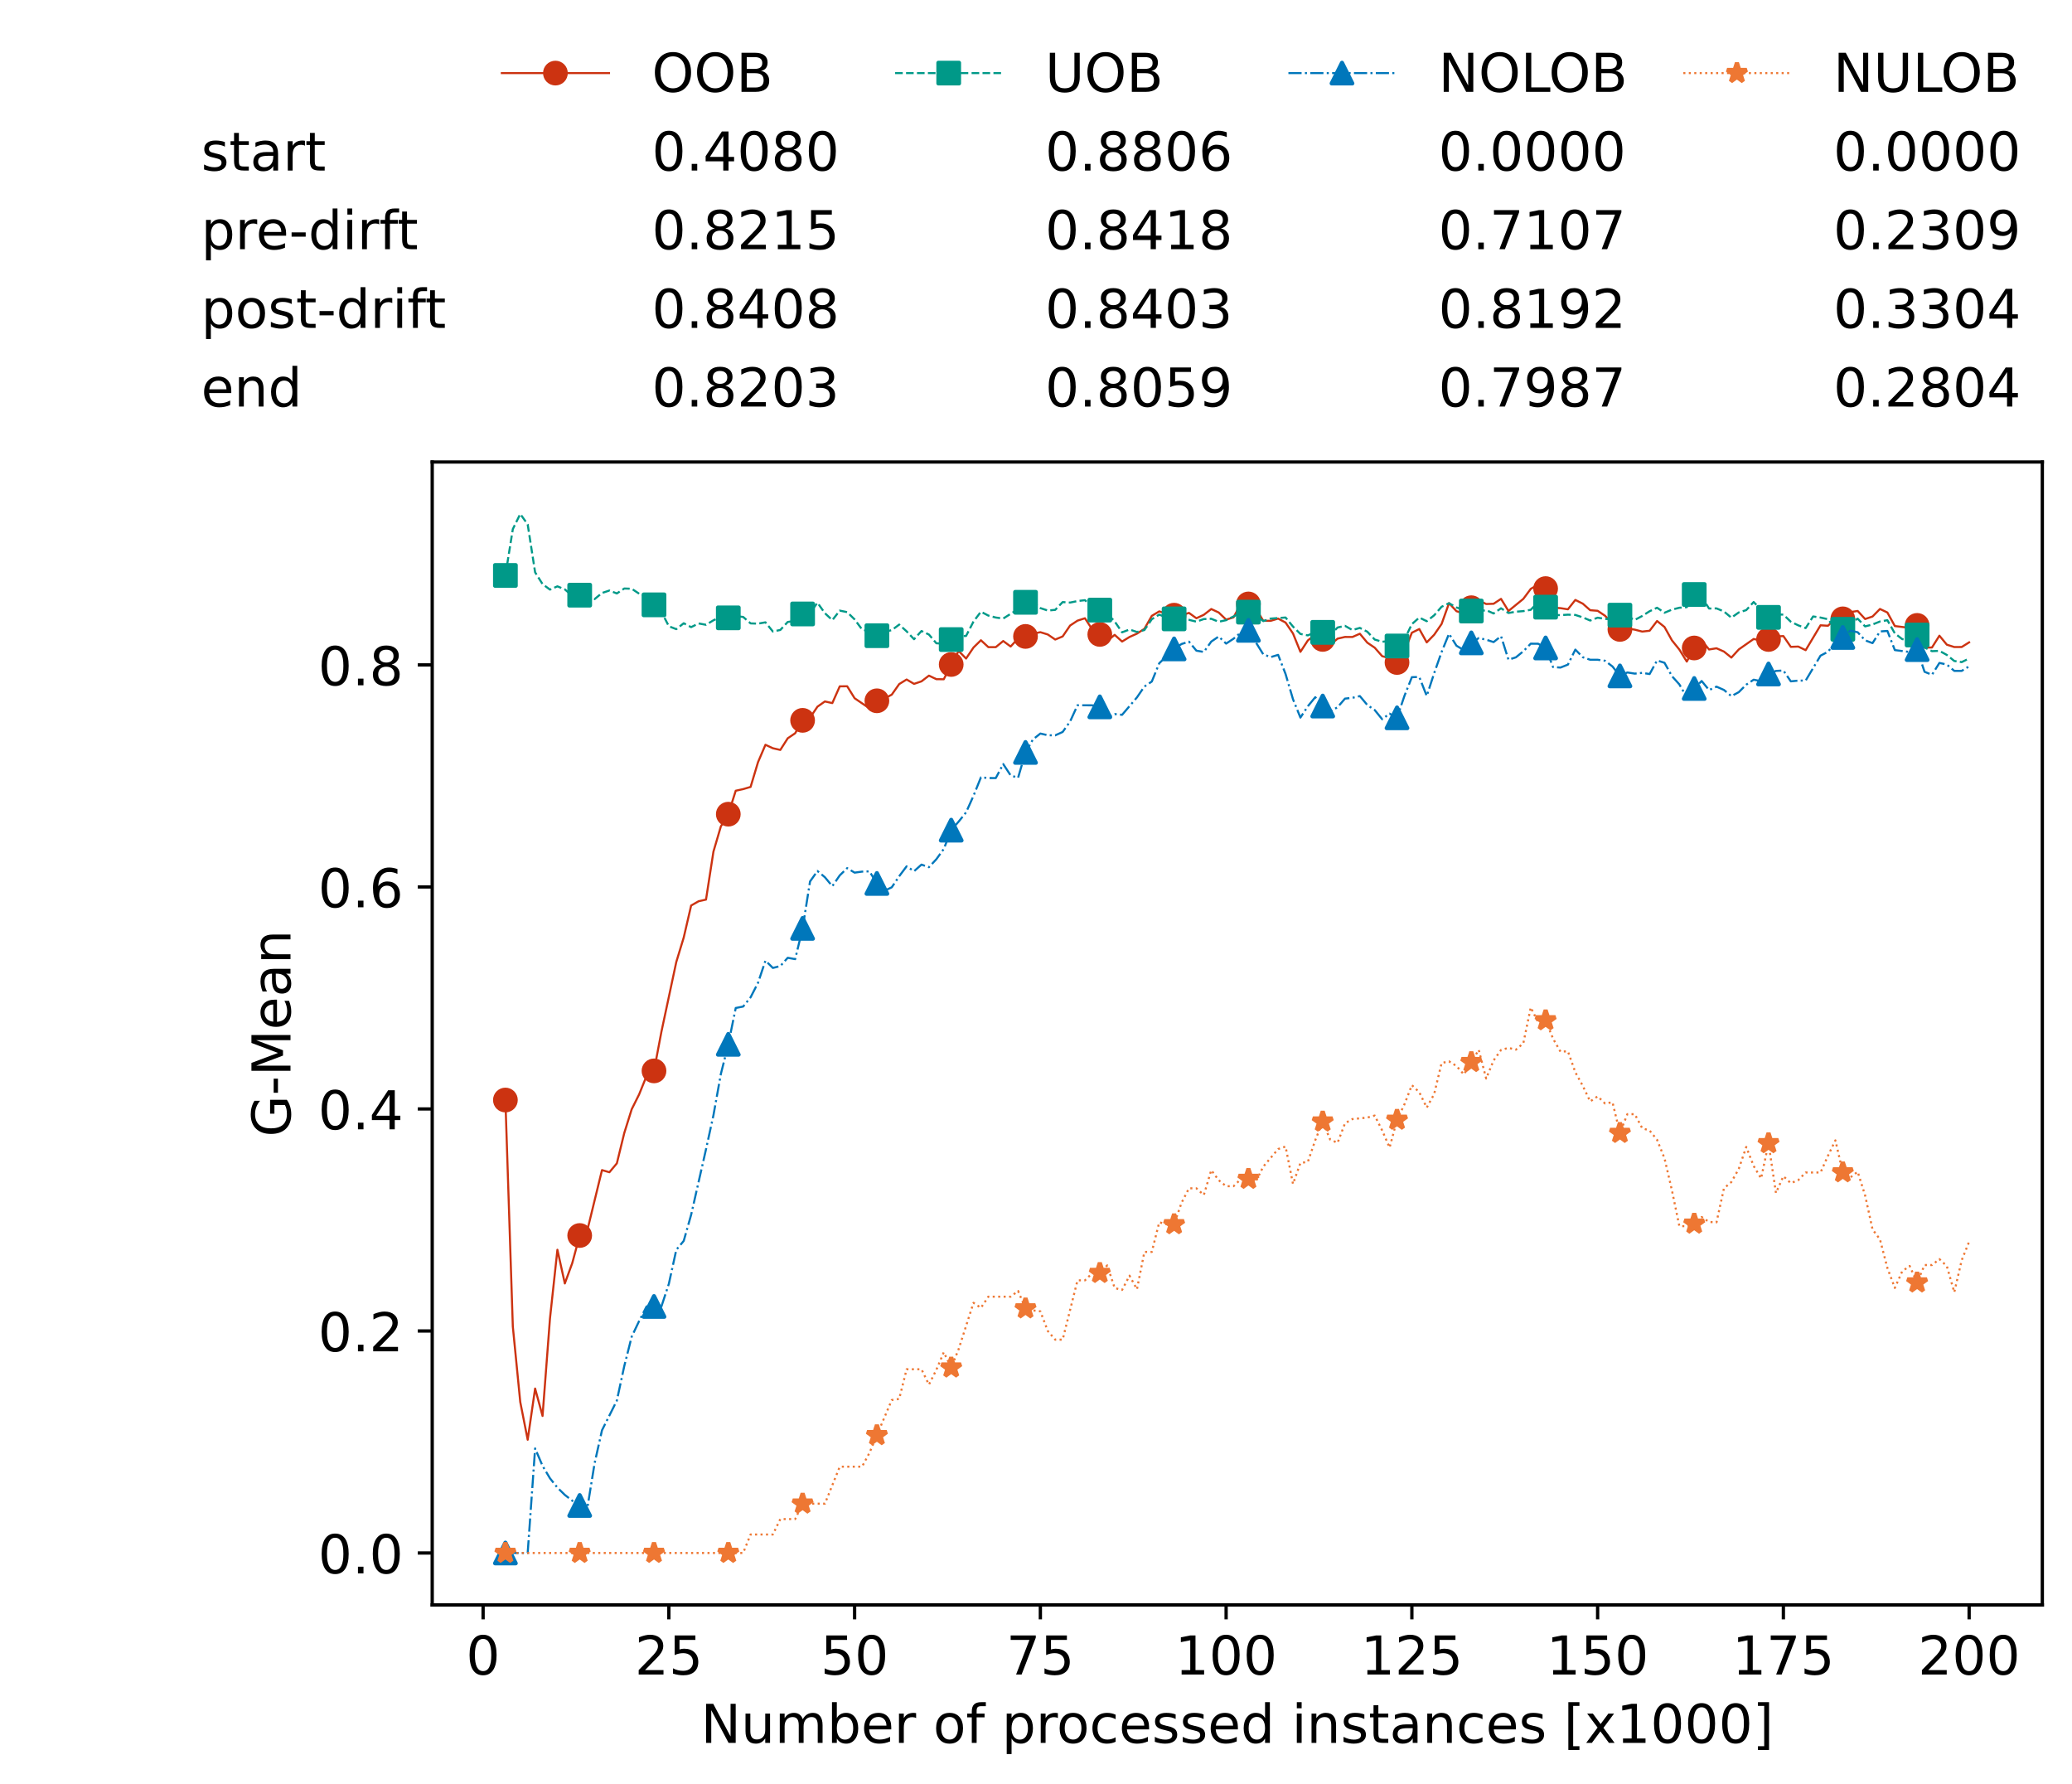 <?xml version="1.0" encoding="utf-8" standalone="no"?>
<!DOCTYPE svg PUBLIC "-//W3C//DTD SVG 1.1//EN"
  "http://www.w3.org/Graphics/SVG/1.1/DTD/svg11.dtd">
<!-- Created with matplotlib (https://matplotlib.org/) -->
<svg height="432.615pt" version="1.1" viewBox="0 0 502.65 432.615" width="502.65pt" xmlns="http://www.w3.org/2000/svg" xmlns:xlink="http://www.w3.org/1999/xlink">
 <defs>
  <style type="text/css">*{stroke-linecap:butt;stroke-linejoin:round;}</style>
 </defs>
 <g id="figure_1">
  <g id="patch_1">
   <path d="M 0 432.615 
L 502.65 432.615 
L 502.65 0 
L 0 0 
z
" style="fill:#ffffff;"/>
  </g>
  <g id="axes_1">
   <g id="patch_2">
    <path d="M 104.85 389.252 
L 495.45 389.252 
L 495.45 112.052 
L 104.85 112.052 
z
" style="fill:#ffffff;"/>
   </g>
   <g id="matplotlib.axis_1">
    <g id="xtick_1">
     <g id="line2d_1">
      <defs>
       <path d="M 0 0 
L 0 3.5 
" id="m4f18586662" style="stroke:#000000;stroke-width:0.8;"/>
      </defs>
      <g>
       <use style="stroke:#000000;stroke-width:0.8;" x="117.197" xlink:href="#m4f18586662" y="389.252"/>
      </g>
     </g>
     <g id="text_1">
      <!-- 0 -->
      <g transform="translate(113.061 406.13)scale(0.13 -0.13)">
       <defs>
        <path d="M 31.781 66.406 
Q 24.172 66.406 20.328 58.906 
Q 16.5 51.422 16.5 36.375 
Q 16.5 21.391 20.328 13.891 
Q 24.172 6.391 31.781 6.391 
Q 39.453 6.391 43.281 13.891 
Q 47.125 21.391 47.125 36.375 
Q 47.125 51.422 43.281 58.906 
Q 39.453 66.406 31.781 66.406 
z
M 31.781 74.219 
Q 44.047 74.219 50.516 64.516 
Q 56.984 54.828 56.984 36.375 
Q 56.984 17.969 50.516 8.266 
Q 44.047 -1.422 31.781 -1.422 
Q 19.531 -1.422 13.062 8.266 
Q 6.594 17.969 6.594 36.375 
Q 6.594 54.828 13.062 64.516 
Q 19.531 74.219 31.781 74.219 
z
" id="DejaVuSans-48"/>
       </defs>
       <use xlink:href="#DejaVuSans-48"/>
      </g>
     </g>
    </g>
    <g id="xtick_2">
     <g id="line2d_2">
      <g>
       <use style="stroke:#000000;stroke-width:0.8;" x="162.259" xlink:href="#m4f18586662" y="389.252"/>
      </g>
     </g>
     <g id="text_2">
      <!-- 25 -->
      <g transform="translate(153.988 406.13)scale(0.13 -0.13)">
       <defs>
        <path d="M 19.188 8.297 
L 53.609 8.297 
L 53.609 0 
L 7.328 0 
L 7.328 8.297 
Q 12.938 14.109 22.625 23.891 
Q 32.328 33.688 34.812 36.531 
Q 39.547 41.844 41.422 45.531 
Q 43.312 49.219 43.312 52.781 
Q 43.312 58.594 39.234 62.25 
Q 35.156 65.922 28.609 65.922 
Q 23.969 65.922 18.812 64.312 
Q 13.672 62.703 7.812 59.422 
L 7.812 69.391 
Q 13.766 71.781 18.938 73 
Q 24.125 74.219 28.422 74.219 
Q 39.75 74.219 46.484 68.547 
Q 53.219 62.891 53.219 53.422 
Q 53.219 48.922 51.531 44.891 
Q 49.859 40.875 45.406 35.406 
Q 44.188 33.984 37.641 27.219 
Q 31.109 20.453 19.188 8.297 
z
" id="DejaVuSans-50"/>
        <path d="M 10.797 72.906 
L 49.516 72.906 
L 49.516 64.594 
L 19.828 64.594 
L 19.828 46.734 
Q 21.969 47.469 24.109 47.828 
Q 26.266 48.188 28.422 48.188 
Q 40.625 48.188 47.75 41.5 
Q 54.891 34.812 54.891 23.391 
Q 54.891 11.625 47.562 5.094 
Q 40.234 -1.422 26.906 -1.422 
Q 22.312 -1.422 17.547 -0.641 
Q 12.797 0.141 7.719 1.703 
L 7.719 11.625 
Q 12.109 9.234 16.797 8.062 
Q 21.484 6.891 26.703 6.891 
Q 35.156 6.891 40.078 11.328 
Q 45.016 15.766 45.016 23.391 
Q 45.016 31 40.078 35.438 
Q 35.156 39.891 26.703 39.891 
Q 22.75 39.891 18.812 39.016 
Q 14.891 38.141 10.797 36.281 
z
" id="DejaVuSans-53"/>
       </defs>
       <use xlink:href="#DejaVuSans-50"/>
       <use x="63.623" xlink:href="#DejaVuSans-53"/>
      </g>
     </g>
    </g>
    <g id="xtick_3">
     <g id="line2d_3">
      <g>
       <use style="stroke:#000000;stroke-width:0.8;" x="207.322" xlink:href="#m4f18586662" y="389.252"/>
      </g>
     </g>
     <g id="text_3">
      <!-- 50 -->
      <g transform="translate(199.05 406.13)scale(0.13 -0.13)">
       <use xlink:href="#DejaVuSans-53"/>
       <use x="63.623" xlink:href="#DejaVuSans-48"/>
      </g>
     </g>
    </g>
    <g id="xtick_4">
     <g id="line2d_4">
      <g>
       <use style="stroke:#000000;stroke-width:0.8;" x="252.384" xlink:href="#m4f18586662" y="389.252"/>
      </g>
     </g>
     <g id="text_4">
      <!-- 75 -->
      <g transform="translate(244.113 406.13)scale(0.13 -0.13)">
       <defs>
        <path d="M 8.203 72.906 
L 55.078 72.906 
L 55.078 68.703 
L 28.609 0 
L 18.312 0 
L 43.219 64.594 
L 8.203 64.594 
z
" id="DejaVuSans-55"/>
       </defs>
       <use xlink:href="#DejaVuSans-55"/>
       <use x="63.623" xlink:href="#DejaVuSans-53"/>
      </g>
     </g>
    </g>
    <g id="xtick_5">
     <g id="line2d_5">
      <g>
       <use style="stroke:#000000;stroke-width:0.8;" x="297.446" xlink:href="#m4f18586662" y="389.252"/>
      </g>
     </g>
     <g id="text_5">
      <!-- 100 -->
      <g transform="translate(285.039 406.13)scale(0.13 -0.13)">
       <defs>
        <path d="M 12.406 8.297 
L 28.516 8.297 
L 28.516 63.922 
L 10.984 60.406 
L 10.984 69.391 
L 28.422 72.906 
L 38.281 72.906 
L 38.281 8.297 
L 54.391 8.297 
L 54.391 0 
L 12.406 0 
z
" id="DejaVuSans-49"/>
       </defs>
       <use xlink:href="#DejaVuSans-49"/>
       <use x="63.623" xlink:href="#DejaVuSans-48"/>
       <use x="127.246" xlink:href="#DejaVuSans-48"/>
      </g>
     </g>
    </g>
    <g id="xtick_6">
     <g id="line2d_6">
      <g>
       <use style="stroke:#000000;stroke-width:0.8;" x="342.509" xlink:href="#m4f18586662" y="389.252"/>
      </g>
     </g>
     <g id="text_6">
      <!-- 125 -->
      <g transform="translate(330.102 406.13)scale(0.13 -0.13)">
       <use xlink:href="#DejaVuSans-49"/>
       <use x="63.623" xlink:href="#DejaVuSans-50"/>
       <use x="127.246" xlink:href="#DejaVuSans-53"/>
      </g>
     </g>
    </g>
    <g id="xtick_7">
     <g id="line2d_7">
      <g>
       <use style="stroke:#000000;stroke-width:0.8;" x="387.571" xlink:href="#m4f18586662" y="389.252"/>
      </g>
     </g>
     <g id="text_7">
      <!-- 150 -->
      <g transform="translate(375.164 406.13)scale(0.13 -0.13)">
       <use xlink:href="#DejaVuSans-49"/>
       <use x="63.623" xlink:href="#DejaVuSans-53"/>
       <use x="127.246" xlink:href="#DejaVuSans-48"/>
      </g>
     </g>
    </g>
    <g id="xtick_8">
     <g id="line2d_8">
      <g>
       <use style="stroke:#000000;stroke-width:0.8;" x="432.633" xlink:href="#m4f18586662" y="389.252"/>
      </g>
     </g>
     <g id="text_8">
      <!-- 175 -->
      <g transform="translate(420.226 406.13)scale(0.13 -0.13)">
       <use xlink:href="#DejaVuSans-49"/>
       <use x="63.623" xlink:href="#DejaVuSans-55"/>
       <use x="127.246" xlink:href="#DejaVuSans-53"/>
      </g>
     </g>
    </g>
    <g id="xtick_9">
     <g id="line2d_9">
      <g>
       <use style="stroke:#000000;stroke-width:0.8;" x="477.695" xlink:href="#m4f18586662" y="389.252"/>
      </g>
     </g>
     <g id="text_9">
      <!-- 200 -->
      <g transform="translate(465.289 406.13)scale(0.13 -0.13)">
       <use xlink:href="#DejaVuSans-50"/>
       <use x="63.623" xlink:href="#DejaVuSans-48"/>
       <use x="127.246" xlink:href="#DejaVuSans-48"/>
      </g>
     </g>
    </g>
    <g id="text_10">
     <!-- Number of processed instances [x1000] -->
     <g transform="translate(170.025 422.711)scale(0.13 -0.13)">
      <defs>
       <path d="M 9.812 72.906 
L 23.094 72.906 
L 55.422 11.922 
L 55.422 72.906 
L 64.984 72.906 
L 64.984 0 
L 51.703 0 
L 19.391 60.984 
L 19.391 0 
L 9.812 0 
z
" id="DejaVuSans-78"/>
       <path d="M 8.5 21.578 
L 8.5 54.688 
L 17.484 54.688 
L 17.484 21.922 
Q 17.484 14.156 20.5 10.266 
Q 23.531 6.391 29.594 6.391 
Q 36.859 6.391 41.078 11.031 
Q 45.312 15.672 45.312 23.688 
L 45.312 54.688 
L 54.297 54.688 
L 54.297 0 
L 45.312 0 
L 45.312 8.406 
Q 42.047 3.422 37.719 1 
Q 33.406 -1.422 27.688 -1.422 
Q 18.266 -1.422 13.375 4.438 
Q 8.5 10.297 8.5 21.578 
z
M 31.109 56 
z
" id="DejaVuSans-117"/>
       <path d="M 52 44.188 
Q 55.375 50.25 60.062 53.125 
Q 64.75 56 71.094 56 
Q 79.641 56 84.281 50.016 
Q 88.922 44.047 88.922 33.016 
L 88.922 0 
L 79.891 0 
L 79.891 32.719 
Q 79.891 40.578 77.094 44.375 
Q 74.312 48.188 68.609 48.188 
Q 61.625 48.188 57.562 43.547 
Q 53.516 38.922 53.516 30.906 
L 53.516 0 
L 44.484 0 
L 44.484 32.719 
Q 44.484 40.625 41.703 44.406 
Q 38.922 48.188 33.109 48.188 
Q 26.219 48.188 22.156 43.531 
Q 18.109 38.875 18.109 30.906 
L 18.109 0 
L 9.078 0 
L 9.078 54.688 
L 18.109 54.688 
L 18.109 46.188 
Q 21.188 51.219 25.484 53.609 
Q 29.781 56 35.688 56 
Q 41.656 56 45.828 52.969 
Q 50 49.953 52 44.188 
z
" id="DejaVuSans-109"/>
       <path d="M 48.688 27.297 
Q 48.688 37.203 44.609 42.844 
Q 40.531 48.484 33.406 48.484 
Q 26.266 48.484 22.188 42.844 
Q 18.109 37.203 18.109 27.297 
Q 18.109 17.391 22.188 11.75 
Q 26.266 6.109 33.406 6.109 
Q 40.531 6.109 44.609 11.75 
Q 48.688 17.391 48.688 27.297 
z
M 18.109 46.391 
Q 20.953 51.266 25.266 53.625 
Q 29.594 56 35.594 56 
Q 45.562 56 51.781 48.094 
Q 58.016 40.188 58.016 27.297 
Q 58.016 14.406 51.781 6.484 
Q 45.562 -1.422 35.594 -1.422 
Q 29.594 -1.422 25.266 0.953 
Q 20.953 3.328 18.109 8.203 
L 18.109 0 
L 9.078 0 
L 9.078 75.984 
L 18.109 75.984 
z
" id="DejaVuSans-98"/>
       <path d="M 56.203 29.594 
L 56.203 25.203 
L 14.891 25.203 
Q 15.484 15.922 20.484 11.062 
Q 25.484 6.203 34.422 6.203 
Q 39.594 6.203 44.453 7.469 
Q 49.312 8.734 54.109 11.281 
L 54.109 2.781 
Q 49.266 0.734 44.188 -0.344 
Q 39.109 -1.422 33.891 -1.422 
Q 20.797 -1.422 13.156 6.188 
Q 5.516 13.812 5.516 26.812 
Q 5.516 40.234 12.766 48.109 
Q 20.016 56 32.328 56 
Q 43.359 56 49.781 48.891 
Q 56.203 41.797 56.203 29.594 
z
M 47.219 32.234 
Q 47.125 39.594 43.094 43.984 
Q 39.062 48.391 32.422 48.391 
Q 24.906 48.391 20.391 44.141 
Q 15.875 39.891 15.188 32.172 
z
" id="DejaVuSans-101"/>
       <path d="M 41.109 46.297 
Q 39.594 47.172 37.812 47.578 
Q 36.031 48 33.891 48 
Q 26.266 48 22.188 43.047 
Q 18.109 38.094 18.109 28.812 
L 18.109 0 
L 9.078 0 
L 9.078 54.688 
L 18.109 54.688 
L 18.109 46.188 
Q 20.953 51.172 25.484 53.578 
Q 30.031 56 36.531 56 
Q 37.453 56 38.578 55.875 
Q 39.703 55.766 41.062 55.516 
z
" id="DejaVuSans-114"/>
       <path id="DejaVuSans-32"/>
       <path d="M 30.609 48.391 
Q 23.391 48.391 19.188 42.75 
Q 14.984 37.109 14.984 27.297 
Q 14.984 17.484 19.156 11.844 
Q 23.344 6.203 30.609 6.203 
Q 37.797 6.203 41.984 11.859 
Q 46.188 17.531 46.188 27.297 
Q 46.188 37.016 41.984 42.703 
Q 37.797 48.391 30.609 48.391 
z
M 30.609 56 
Q 42.328 56 49.016 48.375 
Q 55.719 40.766 55.719 27.297 
Q 55.719 13.875 49.016 6.219 
Q 42.328 -1.422 30.609 -1.422 
Q 18.844 -1.422 12.172 6.219 
Q 5.516 13.875 5.516 27.297 
Q 5.516 40.766 12.172 48.375 
Q 18.844 56 30.609 56 
z
" id="DejaVuSans-111"/>
       <path d="M 37.109 75.984 
L 37.109 68.5 
L 28.516 68.5 
Q 23.688 68.5 21.797 66.547 
Q 19.922 64.594 19.922 59.516 
L 19.922 54.688 
L 34.719 54.688 
L 34.719 47.703 
L 19.922 47.703 
L 19.922 0 
L 10.891 0 
L 10.891 47.703 
L 2.297 47.703 
L 2.297 54.688 
L 10.891 54.688 
L 10.891 58.5 
Q 10.891 67.625 15.141 71.797 
Q 19.391 75.984 28.609 75.984 
z
" id="DejaVuSans-102"/>
       <path d="M 18.109 8.203 
L 18.109 -20.797 
L 9.078 -20.797 
L 9.078 54.688 
L 18.109 54.688 
L 18.109 46.391 
Q 20.953 51.266 25.266 53.625 
Q 29.594 56 35.594 56 
Q 45.562 56 51.781 48.094 
Q 58.016 40.188 58.016 27.297 
Q 58.016 14.406 51.781 6.484 
Q 45.562 -1.422 35.594 -1.422 
Q 29.594 -1.422 25.266 0.953 
Q 20.953 3.328 18.109 8.203 
z
M 48.688 27.297 
Q 48.688 37.203 44.609 42.844 
Q 40.531 48.484 33.406 48.484 
Q 26.266 48.484 22.188 42.844 
Q 18.109 37.203 18.109 27.297 
Q 18.109 17.391 22.188 11.75 
Q 26.266 6.109 33.406 6.109 
Q 40.531 6.109 44.609 11.75 
Q 48.688 17.391 48.688 27.297 
z
" id="DejaVuSans-112"/>
       <path d="M 48.781 52.594 
L 48.781 44.188 
Q 44.969 46.297 41.141 47.344 
Q 37.312 48.391 33.406 48.391 
Q 24.656 48.391 19.812 42.844 
Q 14.984 37.312 14.984 27.297 
Q 14.984 17.281 19.812 11.734 
Q 24.656 6.203 33.406 6.203 
Q 37.312 6.203 41.141 7.25 
Q 44.969 8.297 48.781 10.406 
L 48.781 2.094 
Q 45.016 0.344 40.984 -0.531 
Q 36.969 -1.422 32.422 -1.422 
Q 20.062 -1.422 12.781 6.344 
Q 5.516 14.109 5.516 27.297 
Q 5.516 40.672 12.859 48.328 
Q 20.219 56 33.016 56 
Q 37.156 56 41.109 55.141 
Q 45.062 54.297 48.781 52.594 
z
" id="DejaVuSans-99"/>
       <path d="M 44.281 53.078 
L 44.281 44.578 
Q 40.484 46.531 36.375 47.5 
Q 32.281 48.484 27.875 48.484 
Q 21.188 48.484 17.844 46.438 
Q 14.5 44.391 14.5 40.281 
Q 14.5 37.156 16.891 35.375 
Q 19.281 33.594 26.516 31.984 
L 29.594 31.297 
Q 39.156 29.25 43.188 25.516 
Q 47.219 21.781 47.219 15.094 
Q 47.219 7.469 41.188 3.016 
Q 35.156 -1.422 24.609 -1.422 
Q 20.219 -1.422 15.453 -0.562 
Q 10.688 0.297 5.422 2 
L 5.422 11.281 
Q 10.406 8.688 15.234 7.391 
Q 20.062 6.109 24.812 6.109 
Q 31.156 6.109 34.562 8.281 
Q 37.984 10.453 37.984 14.406 
Q 37.984 18.062 35.516 20.016 
Q 33.062 21.969 24.703 23.781 
L 21.578 24.516 
Q 13.234 26.266 9.516 29.906 
Q 5.812 33.547 5.812 39.891 
Q 5.812 47.609 11.281 51.797 
Q 16.75 56 26.812 56 
Q 31.781 56 36.172 55.266 
Q 40.578 54.547 44.281 53.078 
z
" id="DejaVuSans-115"/>
       <path d="M 45.406 46.391 
L 45.406 75.984 
L 54.391 75.984 
L 54.391 0 
L 45.406 0 
L 45.406 8.203 
Q 42.578 3.328 38.25 0.953 
Q 33.938 -1.422 27.875 -1.422 
Q 17.969 -1.422 11.734 6.484 
Q 5.516 14.406 5.516 27.297 
Q 5.516 40.188 11.734 48.094 
Q 17.969 56 27.875 56 
Q 33.938 56 38.25 53.625 
Q 42.578 51.266 45.406 46.391 
z
M 14.797 27.297 
Q 14.797 17.391 18.875 11.75 
Q 22.953 6.109 30.078 6.109 
Q 37.203 6.109 41.297 11.75 
Q 45.406 17.391 45.406 27.297 
Q 45.406 37.203 41.297 42.844 
Q 37.203 48.484 30.078 48.484 
Q 22.953 48.484 18.875 42.844 
Q 14.797 37.203 14.797 27.297 
z
" id="DejaVuSans-100"/>
       <path d="M 9.422 54.688 
L 18.406 54.688 
L 18.406 0 
L 9.422 0 
z
M 9.422 75.984 
L 18.406 75.984 
L 18.406 64.594 
L 9.422 64.594 
z
" id="DejaVuSans-105"/>
       <path d="M 54.891 33.016 
L 54.891 0 
L 45.906 0 
L 45.906 32.719 
Q 45.906 40.484 42.875 44.328 
Q 39.844 48.188 33.797 48.188 
Q 26.516 48.188 22.312 43.547 
Q 18.109 38.922 18.109 30.906 
L 18.109 0 
L 9.078 0 
L 9.078 54.688 
L 18.109 54.688 
L 18.109 46.188 
Q 21.344 51.125 25.703 53.562 
Q 30.078 56 35.797 56 
Q 45.219 56 50.047 50.172 
Q 54.891 44.344 54.891 33.016 
z
" id="DejaVuSans-110"/>
       <path d="M 18.312 70.219 
L 18.312 54.688 
L 36.812 54.688 
L 36.812 47.703 
L 18.312 47.703 
L 18.312 18.016 
Q 18.312 11.328 20.141 9.422 
Q 21.969 7.516 27.594 7.516 
L 36.812 7.516 
L 36.812 0 
L 27.594 0 
Q 17.188 0 13.234 3.875 
Q 9.281 7.766 9.281 18.016 
L 9.281 47.703 
L 2.688 47.703 
L 2.688 54.688 
L 9.281 54.688 
L 9.281 70.219 
z
" id="DejaVuSans-116"/>
       <path d="M 34.281 27.484 
Q 23.391 27.484 19.188 25 
Q 14.984 22.516 14.984 16.5 
Q 14.984 11.719 18.141 8.906 
Q 21.297 6.109 26.703 6.109 
Q 34.188 6.109 38.703 11.406 
Q 43.219 16.703 43.219 25.484 
L 43.219 27.484 
z
M 52.203 31.203 
L 52.203 0 
L 43.219 0 
L 43.219 8.297 
Q 40.141 3.328 35.547 0.953 
Q 30.953 -1.422 24.312 -1.422 
Q 15.922 -1.422 10.953 3.297 
Q 6 8.016 6 15.922 
Q 6 25.141 12.172 29.828 
Q 18.359 34.516 30.609 34.516 
L 43.219 34.516 
L 43.219 35.406 
Q 43.219 41.609 39.141 45 
Q 35.062 48.391 27.688 48.391 
Q 23 48.391 18.547 47.266 
Q 14.109 46.141 10.016 43.891 
L 10.016 52.203 
Q 14.938 54.109 19.578 55.047 
Q 24.219 56 28.609 56 
Q 40.484 56 46.344 49.844 
Q 52.203 43.703 52.203 31.203 
z
" id="DejaVuSans-97"/>
       <path d="M 8.594 75.984 
L 29.297 75.984 
L 29.297 69 
L 17.578 69 
L 17.578 -6.203 
L 29.297 -6.203 
L 29.297 -13.188 
L 8.594 -13.188 
z
" id="DejaVuSans-91"/>
       <path d="M 54.891 54.688 
L 35.109 28.078 
L 55.906 0 
L 45.312 0 
L 29.391 21.484 
L 13.484 0 
L 2.875 0 
L 24.125 28.609 
L 4.688 54.688 
L 15.281 54.688 
L 29.781 35.203 
L 44.281 54.688 
z
" id="DejaVuSans-120"/>
       <path d="M 30.422 75.984 
L 30.422 -13.188 
L 9.719 -13.188 
L 9.719 -6.203 
L 21.391 -6.203 
L 21.391 69 
L 9.719 69 
L 9.719 75.984 
z
" id="DejaVuSans-93"/>
      </defs>
      <use xlink:href="#DejaVuSans-78"/>
      <use x="74.805" xlink:href="#DejaVuSans-117"/>
      <use x="138.184" xlink:href="#DejaVuSans-109"/>
      <use x="235.596" xlink:href="#DejaVuSans-98"/>
      <use x="299.072" xlink:href="#DejaVuSans-101"/>
      <use x="360.596" xlink:href="#DejaVuSans-114"/>
      <use x="401.709" xlink:href="#DejaVuSans-32"/>
      <use x="433.496" xlink:href="#DejaVuSans-111"/>
      <use x="494.678" xlink:href="#DejaVuSans-102"/>
      <use x="529.883" xlink:href="#DejaVuSans-32"/>
      <use x="561.67" xlink:href="#DejaVuSans-112"/>
      <use x="625.146" xlink:href="#DejaVuSans-114"/>
      <use x="664.01" xlink:href="#DejaVuSans-111"/>
      <use x="725.191" xlink:href="#DejaVuSans-99"/>
      <use x="780.172" xlink:href="#DejaVuSans-101"/>
      <use x="841.695" xlink:href="#DejaVuSans-115"/>
      <use x="893.795" xlink:href="#DejaVuSans-115"/>
      <use x="945.895" xlink:href="#DejaVuSans-101"/>
      <use x="1007.418" xlink:href="#DejaVuSans-100"/>
      <use x="1070.895" xlink:href="#DejaVuSans-32"/>
      <use x="1102.682" xlink:href="#DejaVuSans-105"/>
      <use x="1130.465" xlink:href="#DejaVuSans-110"/>
      <use x="1193.844" xlink:href="#DejaVuSans-115"/>
      <use x="1245.943" xlink:href="#DejaVuSans-116"/>
      <use x="1285.152" xlink:href="#DejaVuSans-97"/>
      <use x="1346.432" xlink:href="#DejaVuSans-110"/>
      <use x="1409.811" xlink:href="#DejaVuSans-99"/>
      <use x="1464.791" xlink:href="#DejaVuSans-101"/>
      <use x="1526.314" xlink:href="#DejaVuSans-115"/>
      <use x="1578.414" xlink:href="#DejaVuSans-32"/>
      <use x="1610.201" xlink:href="#DejaVuSans-91"/>
      <use x="1649.215" xlink:href="#DejaVuSans-120"/>
      <use x="1708.395" xlink:href="#DejaVuSans-49"/>
      <use x="1772.018" xlink:href="#DejaVuSans-48"/>
      <use x="1835.641" xlink:href="#DejaVuSans-48"/>
      <use x="1899.264" xlink:href="#DejaVuSans-48"/>
      <use x="1962.887" xlink:href="#DejaVuSans-93"/>
     </g>
    </g>
   </g>
   <g id="matplotlib.axis_2">
    <g id="ytick_1">
     <g id="line2d_10">
      <defs>
       <path d="M 0 0 
L -3.5 0 
" id="m5eb33212cf" style="stroke:#000000;stroke-width:0.8;"/>
      </defs>
      <g>
       <use style="stroke:#000000;stroke-width:0.8;" x="104.85" xlink:href="#m5eb33212cf" y="376.652"/>
      </g>
     </g>
     <g id="text_11">
      <!-- 0.0 -->
      <g transform="translate(77.176 381.591)scale(0.13 -0.13)">
       <defs>
        <path d="M 10.688 12.406 
L 21 12.406 
L 21 0 
L 10.688 0 
z
" id="DejaVuSans-46"/>
       </defs>
       <use xlink:href="#DejaVuSans-48"/>
       <use x="63.623" xlink:href="#DejaVuSans-46"/>
       <use x="95.41" xlink:href="#DejaVuSans-48"/>
      </g>
     </g>
    </g>
    <g id="ytick_2">
     <g id="line2d_11">
      <g>
       <use style="stroke:#000000;stroke-width:0.8;" x="104.85" xlink:href="#m5eb33212cf" y="322.805"/>
      </g>
     </g>
     <g id="text_12">
      <!-- 0.2 -->
      <g transform="translate(77.176 327.744)scale(0.13 -0.13)">
       <use xlink:href="#DejaVuSans-48"/>
       <use x="63.623" xlink:href="#DejaVuSans-46"/>
       <use x="95.41" xlink:href="#DejaVuSans-50"/>
      </g>
     </g>
    </g>
    <g id="ytick_3">
     <g id="line2d_12">
      <g>
       <use style="stroke:#000000;stroke-width:0.8;" x="104.85" xlink:href="#m5eb33212cf" y="268.959"/>
      </g>
     </g>
     <g id="text_13">
      <!-- 0.4 -->
      <g transform="translate(77.176 273.898)scale(0.13 -0.13)">
       <defs>
        <path d="M 37.797 64.312 
L 12.891 25.391 
L 37.797 25.391 
z
M 35.203 72.906 
L 47.609 72.906 
L 47.609 25.391 
L 58.016 25.391 
L 58.016 17.188 
L 47.609 17.188 
L 47.609 0 
L 37.797 0 
L 37.797 17.188 
L 4.891 17.188 
L 4.891 26.703 
z
" id="DejaVuSans-52"/>
       </defs>
       <use xlink:href="#DejaVuSans-48"/>
       <use x="63.623" xlink:href="#DejaVuSans-46"/>
       <use x="95.41" xlink:href="#DejaVuSans-52"/>
      </g>
     </g>
    </g>
    <g id="ytick_4">
     <g id="line2d_13">
      <g>
       <use style="stroke:#000000;stroke-width:0.8;" x="104.85" xlink:href="#m5eb33212cf" y="215.112"/>
      </g>
     </g>
     <g id="text_14">
      <!-- 0.6 -->
      <g transform="translate(77.176 220.051)scale(0.13 -0.13)">
       <defs>
        <path d="M 33.016 40.375 
Q 26.375 40.375 22.484 35.828 
Q 18.609 31.297 18.609 23.391 
Q 18.609 15.531 22.484 10.953 
Q 26.375 6.391 33.016 6.391 
Q 39.656 6.391 43.531 10.953 
Q 47.406 15.531 47.406 23.391 
Q 47.406 31.297 43.531 35.828 
Q 39.656 40.375 33.016 40.375 
z
M 52.594 71.297 
L 52.594 62.312 
Q 48.875 64.062 45.094 64.984 
Q 41.312 65.922 37.594 65.922 
Q 27.828 65.922 22.672 59.328 
Q 17.531 52.734 16.797 39.406 
Q 19.672 43.656 24.016 45.922 
Q 28.375 48.188 33.594 48.188 
Q 44.578 48.188 50.953 41.516 
Q 57.328 34.859 57.328 23.391 
Q 57.328 12.156 50.688 5.359 
Q 44.047 -1.422 33.016 -1.422 
Q 20.359 -1.422 13.672 8.266 
Q 6.984 17.969 6.984 36.375 
Q 6.984 53.656 15.188 63.938 
Q 23.391 74.219 37.203 74.219 
Q 40.922 74.219 44.703 73.484 
Q 48.484 72.75 52.594 71.297 
z
" id="DejaVuSans-54"/>
       </defs>
       <use xlink:href="#DejaVuSans-48"/>
       <use x="63.623" xlink:href="#DejaVuSans-46"/>
       <use x="95.41" xlink:href="#DejaVuSans-54"/>
      </g>
     </g>
    </g>
    <g id="ytick_5">
     <g id="line2d_14">
      <g>
       <use style="stroke:#000000;stroke-width:0.8;" x="104.85" xlink:href="#m5eb33212cf" y="161.266"/>
      </g>
     </g>
     <g id="text_15">
      <!-- 0.8 -->
      <g transform="translate(77.176 166.205)scale(0.13 -0.13)">
       <defs>
        <path d="M 31.781 34.625 
Q 24.75 34.625 20.719 30.859 
Q 16.703 27.094 16.703 20.516 
Q 16.703 13.922 20.719 10.156 
Q 24.75 6.391 31.781 6.391 
Q 38.812 6.391 42.859 10.172 
Q 46.922 13.969 46.922 20.516 
Q 46.922 27.094 42.891 30.859 
Q 38.875 34.625 31.781 34.625 
z
M 21.922 38.812 
Q 15.578 40.375 12.031 44.719 
Q 8.5 49.078 8.5 55.328 
Q 8.5 64.062 14.719 69.141 
Q 20.953 74.219 31.781 74.219 
Q 42.672 74.219 48.875 69.141 
Q 55.078 64.062 55.078 55.328 
Q 55.078 49.078 51.531 44.719 
Q 48 40.375 41.703 38.812 
Q 48.828 37.156 52.797 32.312 
Q 56.781 27.484 56.781 20.516 
Q 56.781 9.906 50.312 4.234 
Q 43.844 -1.422 31.781 -1.422 
Q 19.734 -1.422 13.25 4.234 
Q 6.781 9.906 6.781 20.516 
Q 6.781 27.484 10.781 32.312 
Q 14.797 37.156 21.922 38.812 
z
M 18.312 54.391 
Q 18.312 48.734 21.844 45.562 
Q 25.391 42.391 31.781 42.391 
Q 38.141 42.391 41.719 45.562 
Q 45.312 48.734 45.312 54.391 
Q 45.312 60.062 41.719 63.234 
Q 38.141 66.406 31.781 66.406 
Q 25.391 66.406 21.844 63.234 
Q 18.312 60.062 18.312 54.391 
z
" id="DejaVuSans-56"/>
       </defs>
       <use xlink:href="#DejaVuSans-48"/>
       <use x="63.623" xlink:href="#DejaVuSans-46"/>
       <use x="95.41" xlink:href="#DejaVuSans-56"/>
      </g>
     </g>
    </g>
    <g id="text_16">
     <!-- G-Mean -->
     <g transform="translate(70.472 275.744)rotate(-90)scale(0.13 -0.13)">
      <defs>
       <path d="M 59.516 10.406 
L 59.516 29.984 
L 43.406 29.984 
L 43.406 38.094 
L 69.281 38.094 
L 69.281 6.781 
Q 63.578 2.734 56.688 0.656 
Q 49.812 -1.422 42 -1.422 
Q 24.906 -1.422 15.25 8.562 
Q 5.609 18.562 5.609 36.375 
Q 5.609 54.25 15.25 64.234 
Q 24.906 74.219 42 74.219 
Q 49.125 74.219 55.547 72.453 
Q 61.969 70.703 67.391 67.281 
L 67.391 56.781 
Q 61.922 61.422 55.766 63.766 
Q 49.609 66.109 42.828 66.109 
Q 29.438 66.109 22.719 58.641 
Q 16.016 51.172 16.016 36.375 
Q 16.016 21.625 22.719 14.156 
Q 29.438 6.688 42.828 6.688 
Q 48.047 6.688 52.141 7.594 
Q 56.25 8.5 59.516 10.406 
z
" id="DejaVuSans-71"/>
       <path d="M 4.891 31.391 
L 31.203 31.391 
L 31.203 23.391 
L 4.891 23.391 
z
" id="DejaVuSans-45"/>
       <path d="M 9.812 72.906 
L 24.516 72.906 
L 43.109 23.297 
L 61.812 72.906 
L 76.516 72.906 
L 76.516 0 
L 66.891 0 
L 66.891 64.016 
L 48.094 14.016 
L 38.188 14.016 
L 19.391 64.016 
L 19.391 0 
L 9.812 0 
z
" id="DejaVuSans-77"/>
      </defs>
      <use xlink:href="#DejaVuSans-71"/>
      <use x="77.49" xlink:href="#DejaVuSans-45"/>
      <use x="113.574" xlink:href="#DejaVuSans-77"/>
      <use x="199.854" xlink:href="#DejaVuSans-101"/>
      <use x="261.377" xlink:href="#DejaVuSans-97"/>
      <use x="322.656" xlink:href="#DejaVuSans-110"/>
     </g>
    </g>
   </g>
   <g id="line2d_15"/>
   <g id="line2d_16"/>
   <g id="line2d_17"/>
   <g id="line2d_18"/>
   <g id="line2d_19"/>
   <g id="line2d_20">
    <path clip-path="url(#pdcc0b16c91)" d="M 122.605 266.793 
L 124.407 321.723 
L 126.21 340.032 
L 128.012 349.187 
L 129.815 336.768 
L 131.617 343.415 
L 133.419 319.786 
L 135.222 303.109 
L 137.024 311.28 
L 138.827 306.343 
L 140.629 299.652 
L 142.432 298.594 
L 146.037 283.788 
L 147.839 284.308 
L 149.642 282.155 
L 151.444 274.79 
L 153.247 269.03 
L 155.049 265.423 
L 156.852 260.956 
L 158.654 259.728 
L 160.457 250.219 
L 164.062 233.311 
L 165.864 227.388 
L 167.667 219.616 
L 169.469 218.59 
L 171.272 218.182 
L 173.074 206.548 
L 174.877 200.425 
L 176.679 197.465 
L 178.482 191.779 
L 180.284 191.388 
L 182.087 190.855 
L 183.889 184.852 
L 185.692 180.637 
L 187.494 181.472 
L 189.297 181.885 
L 191.099 179.059 
L 192.902 177.836 
L 194.704 174.709 
L 196.507 174.068 
L 198.309 171.39 
L 200.112 170.126 
L 201.914 170.524 
L 203.717 166.46 
L 205.519 166.444 
L 207.322 169.346 
L 210.927 171.803 
L 212.729 169.967 
L 214.532 169.431 
L 216.334 168.474 
L 218.137 165.913 
L 219.939 164.802 
L 221.742 165.862 
L 223.544 165.252 
L 225.347 163.864 
L 227.149 164.722 
L 228.952 164.744 
L 230.754 161.158 
L 232.557 157.881 
L 234.359 159.721 
L 236.162 157.045 
L 237.964 155.283 
L 239.767 156.953 
L 241.569 156.953 
L 243.372 155.471 
L 245.174 156.8 
L 246.976 154.85 
L 248.779 154.354 
L 250.581 153.689 
L 252.384 153.327 
L 254.186 153.884 
L 255.989 155.11 
L 257.791 154.36 
L 259.594 151.72 
L 261.396 150.527 
L 263.199 149.95 
L 265.001 152.703 
L 266.804 153.867 
L 268.606 155.453 
L 270.409 153.976 
L 272.211 155.596 
L 274.014 154.487 
L 275.816 153.678 
L 277.619 152.513 
L 279.421 149.368 
L 281.224 148.279 
L 283.026 148.867 
L 284.829 149.203 
L 286.631 149.226 
L 288.434 148.647 
L 290.236 149.947 
L 292.039 149.107 
L 293.841 147.711 
L 295.644 148.551 
L 297.446 150.279 
L 299.249 149.737 
L 301.051 146.352 
L 302.854 146.476 
L 304.656 147.596 
L 306.459 150.563 
L 308.261 150.568 
L 310.064 150.03 
L 311.866 150.991 
L 313.669 153.636 
L 315.471 158.094 
L 317.274 155.329 
L 319.076 153.891 
L 320.879 155.08 
L 322.681 156.43 
L 324.484 154.892 
L 326.286 154.481 
L 328.089 154.492 
L 329.891 153.701 
L 331.694 155.865 
L 333.496 157.088 
L 335.299 159.141 
L 337.101 159.653 
L 338.904 160.676 
L 340.706 157.991 
L 342.509 153.455 
L 344.311 152.56 
L 346.114 155.803 
L 347.916 153.95 
L 349.719 151.336 
L 351.521 146.285 
L 353.324 148.236 
L 355.126 148.783 
L 356.928 147.396 
L 358.731 145.611 
L 360.533 146.49 
L 362.336 146.434 
L 364.138 145.245 
L 365.941 148.186 
L 369.546 145.247 
L 371.348 142.826 
L 373.151 141.762 
L 374.953 142.754 
L 376.756 147.38 
L 378.558 147.496 
L 380.361 147.779 
L 382.163 145.506 
L 383.966 146.403 
L 385.768 147.995 
L 387.571 148.137 
L 389.373 149.341 
L 391.176 151.266 
L 392.978 152.654 
L 394.781 152.426 
L 396.583 152.713 
L 398.386 153.18 
L 400.188 152.974 
L 401.991 150.616 
L 403.793 152.064 
L 405.596 155.301 
L 407.398 157.541 
L 409.201 160.454 
L 411.003 157.156 
L 412.806 155.333 
L 414.608 157.522 
L 416.411 157.227 
L 418.213 158.025 
L 420.016 159.485 
L 421.818 157.508 
L 425.423 154.978 
L 427.226 155.364 
L 429.028 155.094 
L 430.831 154.359 
L 432.633 154.268 
L 434.436 156.889 
L 436.238 156.815 
L 438.041 157.688 
L 441.646 151.657 
L 443.448 151.769 
L 445.251 150.084 
L 447.053 150.091 
L 448.856 148.457 
L 450.658 148.179 
L 452.461 150.135 
L 454.263 149.524 
L 456.066 147.696 
L 457.868 148.555 
L 459.671 151.838 
L 463.276 152.283 
L 465.078 151.681 
L 466.881 157.068 
L 468.683 157.038 
L 470.485 154.176 
L 472.288 156.359 
L 474.09 156.927 
L 475.893 156.92 
L 477.695 155.794 
L 477.695 155.794 
" style="fill:none;stroke:#cc3311;stroke-linecap:square;stroke-width:0.5;"/>
    <defs>
     <path d="M 0 2.5 
C 0.663 2.5 1.299 2.237 1.768 1.768 
C 2.237 1.299 2.5 0.663 2.5 0 
C 2.5 -0.663 2.237 -1.299 1.768 -1.768 
C 1.299 -2.237 0.663 -2.5 0 -2.5 
C -0.663 -2.5 -1.299 -2.237 -1.768 -1.768 
C -2.237 -1.299 -2.5 -0.663 -2.5 0 
C -2.5 0.663 -2.237 1.299 -1.768 1.768 
C -1.299 2.237 -0.663 2.5 0 2.5 
z
" id="m77932b8968" style="stroke:#cc3311;"/>
    </defs>
    <g clip-path="url(#pdcc0b16c91)">
     <use style="fill:#cc3311;stroke:#cc3311;" x="122.605" xlink:href="#m77932b8968" y="266.793"/>
     <use style="fill:#cc3311;stroke:#cc3311;" x="140.629" xlink:href="#m77932b8968" y="299.652"/>
     <use style="fill:#cc3311;stroke:#cc3311;" x="158.654" xlink:href="#m77932b8968" y="259.728"/>
     <use style="fill:#cc3311;stroke:#cc3311;" x="176.679" xlink:href="#m77932b8968" y="197.465"/>
     <use style="fill:#cc3311;stroke:#cc3311;" x="194.704" xlink:href="#m77932b8968" y="174.709"/>
     <use style="fill:#cc3311;stroke:#cc3311;" x="212.729" xlink:href="#m77932b8968" y="169.967"/>
     <use style="fill:#cc3311;stroke:#cc3311;" x="230.754" xlink:href="#m77932b8968" y="161.158"/>
     <use style="fill:#cc3311;stroke:#cc3311;" x="248.779" xlink:href="#m77932b8968" y="154.354"/>
     <use style="fill:#cc3311;stroke:#cc3311;" x="266.804" xlink:href="#m77932b8968" y="153.867"/>
     <use style="fill:#cc3311;stroke:#cc3311;" x="284.829" xlink:href="#m77932b8968" y="149.203"/>
     <use style="fill:#cc3311;stroke:#cc3311;" x="302.854" xlink:href="#m77932b8968" y="146.476"/>
     <use style="fill:#cc3311;stroke:#cc3311;" x="320.879" xlink:href="#m77932b8968" y="155.08"/>
     <use style="fill:#cc3311;stroke:#cc3311;" x="338.904" xlink:href="#m77932b8968" y="160.676"/>
     <use style="fill:#cc3311;stroke:#cc3311;" x="356.928" xlink:href="#m77932b8968" y="147.396"/>
     <use style="fill:#cc3311;stroke:#cc3311;" x="374.953" xlink:href="#m77932b8968" y="142.754"/>
     <use style="fill:#cc3311;stroke:#cc3311;" x="392.978" xlink:href="#m77932b8968" y="152.654"/>
     <use style="fill:#cc3311;stroke:#cc3311;" x="411.003" xlink:href="#m77932b8968" y="157.156"/>
     <use style="fill:#cc3311;stroke:#cc3311;" x="429.028" xlink:href="#m77932b8968" y="155.094"/>
     <use style="fill:#cc3311;stroke:#cc3311;" x="447.053" xlink:href="#m77932b8968" y="150.091"/>
     <use style="fill:#cc3311;stroke:#cc3311;" x="465.078" xlink:href="#m77932b8968" y="151.681"/>
    </g>
   </g>
   <g id="line2d_21"/>
   <g id="line2d_22"/>
   <g id="line2d_23"/>
   <g id="line2d_24"/>
   <g id="line2d_25">
    <path clip-path="url(#pdcc0b16c91)" d="M 122.605 139.561 
L 124.407 128.321 
L 126.21 124.652 
L 128.012 127.184 
L 129.815 138.808 
L 131.617 141.661 
L 133.419 142.998 
L 135.222 142.206 
L 137.024 142.95 
L 138.827 144.478 
L 140.629 144.35 
L 142.432 145.18 
L 144.234 145.316 
L 146.037 143.82 
L 147.839 143.225 
L 149.642 143.933 
L 151.444 142.733 
L 153.247 142.791 
L 155.049 143.993 
L 156.852 144.676 
L 158.654 146.697 
L 160.457 148.392 
L 162.259 151.89 
L 164.062 152.591 
L 165.864 151.161 
L 167.667 152.102 
L 169.469 151.206 
L 171.272 151.533 
L 173.074 150.445 
L 174.877 149.591 
L 176.679 149.848 
L 178.482 149.421 
L 180.284 149.631 
L 182.087 151.192 
L 183.889 151.255 
L 185.692 150.936 
L 187.494 153.167 
L 189.297 152.787 
L 191.099 150.847 
L 192.902 150.582 
L 194.704 148.904 
L 196.507 148.636 
L 198.309 146.182 
L 200.112 148.719 
L 201.914 150.407 
L 203.717 148.094 
L 205.519 148.459 
L 207.322 150.229 
L 209.124 152.658 
L 210.927 153.182 
L 212.729 154.18 
L 214.532 153.237 
L 216.334 152.834 
L 218.137 151.485 
L 219.939 153.127 
L 221.742 155.031 
L 223.544 153.047 
L 225.347 153.894 
L 227.149 156.015 
L 228.952 156.12 
L 230.754 155.116 
L 232.557 154.303 
L 234.359 154.237 
L 236.162 150.752 
L 237.964 148.358 
L 239.767 149.304 
L 241.569 149.773 
L 243.372 150.016 
L 246.976 147.737 
L 248.779 146.08 
L 250.581 146.098 
L 252.384 147.482 
L 254.186 148.078 
L 255.989 147.91 
L 257.791 146.025 
L 259.594 146.143 
L 261.396 145.775 
L 263.199 145.562 
L 265.001 147.218 
L 266.804 147.97 
L 268.606 148.859 
L 270.409 150.715 
L 272.211 153.359 
L 274.014 152.672 
L 275.816 153.277 
L 277.619 152.813 
L 279.421 150.177 
L 281.224 149.066 
L 283.026 149.782 
L 284.829 150.097 
L 288.434 150.331 
L 290.236 150.775 
L 292.039 150.141 
L 293.841 150.076 
L 295.644 150.802 
L 297.446 150.412 
L 301.051 148.596 
L 302.854 148.46 
L 304.656 149.235 
L 306.459 150.636 
L 308.261 150.029 
L 311.866 149.768 
L 313.669 151.965 
L 315.471 153.754 
L 317.274 154.101 
L 319.076 153.319 
L 320.879 153.365 
L 322.681 154.057 
L 324.484 152.192 
L 326.286 151.788 
L 328.089 152.811 
L 329.891 152.287 
L 331.694 153.208 
L 333.496 155.114 
L 335.299 155.65 
L 337.101 155.465 
L 338.904 156.683 
L 340.706 155.1 
L 342.509 151.365 
L 344.311 149.776 
L 346.114 150.663 
L 347.916 149.236 
L 349.719 147.157 
L 351.521 146.3 
L 353.324 147.328 
L 355.126 147.936 
L 356.928 148.198 
L 358.731 148.295 
L 360.533 147.974 
L 362.336 148.789 
L 364.138 147.53 
L 365.941 148.673 
L 367.743 148.356 
L 369.546 148.216 
L 371.348 147.901 
L 373.151 146.005 
L 374.953 147.26 
L 376.756 149.159 
L 378.558 149.187 
L 380.361 149.079 
L 382.163 149.147 
L 383.966 149.733 
L 385.768 150.498 
L 387.571 149.813 
L 389.373 150.096 
L 391.176 150.244 
L 392.978 149.195 
L 394.781 149.519 
L 396.583 150.357 
L 398.386 149.394 
L 400.188 148.241 
L 401.991 147.394 
L 403.793 148.612 
L 405.596 147.855 
L 407.398 147.398 
L 409.201 147.26 
L 411.003 144.186 
L 412.806 144.776 
L 414.608 147.59 
L 416.411 147.558 
L 418.213 148.3 
L 420.016 149.811 
L 421.818 148.534 
L 423.621 147.975 
L 425.423 146.012 
L 429.028 149.737 
L 430.831 149.034 
L 432.633 149.061 
L 434.436 150.793 
L 436.238 151.667 
L 438.041 152.332 
L 439.843 149.51 
L 441.646 149.778 
L 443.448 150.185 
L 445.251 152.424 
L 447.053 152.627 
L 448.856 151.164 
L 450.658 150.048 
L 452.461 151.921 
L 454.263 151.461 
L 456.066 150.734 
L 457.868 150.426 
L 459.671 153.615 
L 461.473 155.017 
L 463.276 155.152 
L 465.078 154.015 
L 466.881 157.041 
L 468.683 157.93 
L 470.485 157.852 
L 472.288 158.847 
L 474.09 160.311 
L 475.893 160.584 
L 477.695 159.688 
L 477.695 159.688 
" style="fill:none;stroke:#009988;stroke-dasharray:1.85,0.8;stroke-dashoffset:0;stroke-width:0.5;"/>
    <defs>
     <path d="M -2.5 2.5 
L 2.5 2.5 
L 2.5 -2.5 
L -2.5 -2.5 
z
" id="m1cb3744baa" style="stroke:#009988;stroke-linejoin:miter;"/>
    </defs>
    <g clip-path="url(#pdcc0b16c91)">
     <use style="fill:#009988;stroke:#009988;stroke-linejoin:miter;" x="122.605" xlink:href="#m1cb3744baa" y="139.561"/>
     <use style="fill:#009988;stroke:#009988;stroke-linejoin:miter;" x="140.629" xlink:href="#m1cb3744baa" y="144.35"/>
     <use style="fill:#009988;stroke:#009988;stroke-linejoin:miter;" x="158.654" xlink:href="#m1cb3744baa" y="146.697"/>
     <use style="fill:#009988;stroke:#009988;stroke-linejoin:miter;" x="176.679" xlink:href="#m1cb3744baa" y="149.848"/>
     <use style="fill:#009988;stroke:#009988;stroke-linejoin:miter;" x="194.704" xlink:href="#m1cb3744baa" y="148.904"/>
     <use style="fill:#009988;stroke:#009988;stroke-linejoin:miter;" x="212.729" xlink:href="#m1cb3744baa" y="154.18"/>
     <use style="fill:#009988;stroke:#009988;stroke-linejoin:miter;" x="230.754" xlink:href="#m1cb3744baa" y="155.116"/>
     <use style="fill:#009988;stroke:#009988;stroke-linejoin:miter;" x="248.779" xlink:href="#m1cb3744baa" y="146.08"/>
     <use style="fill:#009988;stroke:#009988;stroke-linejoin:miter;" x="266.804" xlink:href="#m1cb3744baa" y="147.97"/>
     <use style="fill:#009988;stroke:#009988;stroke-linejoin:miter;" x="284.829" xlink:href="#m1cb3744baa" y="150.097"/>
     <use style="fill:#009988;stroke:#009988;stroke-linejoin:miter;" x="302.854" xlink:href="#m1cb3744baa" y="148.46"/>
     <use style="fill:#009988;stroke:#009988;stroke-linejoin:miter;" x="320.879" xlink:href="#m1cb3744baa" y="153.365"/>
     <use style="fill:#009988;stroke:#009988;stroke-linejoin:miter;" x="338.904" xlink:href="#m1cb3744baa" y="156.683"/>
     <use style="fill:#009988;stroke:#009988;stroke-linejoin:miter;" x="356.928" xlink:href="#m1cb3744baa" y="148.198"/>
     <use style="fill:#009988;stroke:#009988;stroke-linejoin:miter;" x="374.953" xlink:href="#m1cb3744baa" y="147.26"/>
     <use style="fill:#009988;stroke:#009988;stroke-linejoin:miter;" x="392.978" xlink:href="#m1cb3744baa" y="149.195"/>
     <use style="fill:#009988;stroke:#009988;stroke-linejoin:miter;" x="411.003" xlink:href="#m1cb3744baa" y="144.186"/>
     <use style="fill:#009988;stroke:#009988;stroke-linejoin:miter;" x="429.028" xlink:href="#m1cb3744baa" y="149.737"/>
     <use style="fill:#009988;stroke:#009988;stroke-linejoin:miter;" x="447.053" xlink:href="#m1cb3744baa" y="152.627"/>
     <use style="fill:#009988;stroke:#009988;stroke-linejoin:miter;" x="465.078" xlink:href="#m1cb3744baa" y="154.015"/>
    </g>
   </g>
   <g id="line2d_26"/>
   <g id="line2d_27"/>
   <g id="line2d_28"/>
   <g id="line2d_29"/>
   <g id="line2d_30">
    <path clip-path="url(#pdcc0b16c91)" d="M 122.605 376.652 
L 128.012 376.652 
L 129.815 351.294 
L 131.617 355.52 
L 133.419 358.539 
L 135.222 360.803 
L 137.024 362.564 
L 138.827 363.973 
L 140.629 365.126 
L 142.432 366.086 
L 144.234 354.948 
L 146.037 346.892 
L 149.642 339.696 
L 151.444 331.317 
L 153.247 324.186 
L 155.049 320.391 
L 156.852 316.858 
L 160.457 316.858 
L 162.259 311.362 
L 164.062 303.131 
L 165.864 300.961 
L 167.667 294.615 
L 171.272 278.737 
L 173.074 270.494 
L 174.877 260.465 
L 176.679 253.284 
L 178.482 244.471 
L 180.284 244.122 
L 182.087 241.88 
L 183.889 238.369 
L 185.692 232.981 
L 187.494 234.759 
L 189.297 234.303 
L 191.099 232.297 
L 192.902 232.625 
L 194.704 225.162 
L 196.507 213.79 
L 198.309 211.249 
L 200.112 212.76 
L 201.914 214.93 
L 203.717 212.31 
L 205.519 210.552 
L 207.322 211.647 
L 209.124 211.398 
L 210.927 211.33 
L 212.729 214.263 
L 214.532 216.056 
L 216.334 215.2 
L 218.137 212.513 
L 219.939 210.111 
L 221.742 211.299 
L 223.544 209.696 
L 225.347 210.327 
L 227.149 208.391 
L 228.952 205.903 
L 230.754 201.338 
L 232.557 199.268 
L 234.359 197.029 
L 236.162 193.016 
L 237.964 188.533 
L 239.767 188.698 
L 241.569 188.708 
L 243.372 185.309 
L 245.174 188.067 
L 246.976 188.644 
L 248.779 182.487 
L 250.581 179.34 
L 252.384 177.908 
L 254.186 178.321 
L 255.989 178.346 
L 257.791 177.527 
L 259.594 174.991 
L 261.396 171.05 
L 265.001 171.064 
L 266.804 171.434 
L 268.606 173.901 
L 270.409 173.185 
L 272.211 173.369 
L 275.816 169.142 
L 277.619 166.511 
L 279.421 165.293 
L 281.224 160.861 
L 284.829 157.382 
L 286.631 156.194 
L 288.434 155.625 
L 290.236 157.808 
L 292.039 158.122 
L 293.841 155.606 
L 295.644 154.377 
L 297.446 156.094 
L 299.249 154.906 
L 301.051 153.379 
L 302.854 152.879 
L 306.459 158.699 
L 308.261 159.37 
L 310.064 158.825 
L 311.866 163.466 
L 313.669 169.589 
L 315.471 174.041 
L 317.274 171.286 
L 319.076 169.091 
L 320.879 171.235 
L 322.681 172.571 
L 324.484 171.524 
L 326.286 169.436 
L 328.089 169.244 
L 329.891 168.822 
L 331.694 170.982 
L 333.496 172.21 
L 335.299 174.433 
L 337.101 173.085 
L 338.904 174.093 
L 340.706 168.774 
L 342.509 164.238 
L 344.311 164.189 
L 346.114 168.802 
L 347.916 163.269 
L 349.719 158.141 
L 351.521 153.707 
L 353.324 156.604 
L 355.126 157.687 
L 356.928 155.918 
L 358.731 154.758 
L 360.533 155.14 
L 362.336 155.73 
L 364.138 154.286 
L 365.941 160.006 
L 367.743 159.427 
L 369.546 157.956 
L 371.348 156.113 
L 373.151 156.13 
L 374.953 157.146 
L 376.756 161.783 
L 378.558 161.906 
L 380.361 161.19 
L 382.163 157.548 
L 383.966 159.396 
L 385.768 160.012 
L 387.571 160.012 
L 389.373 160.261 
L 391.176 161.644 
L 392.978 163.927 
L 394.781 163.095 
L 396.583 163.376 
L 398.386 163.197 
L 400.188 163.476 
L 401.991 160.18 
L 403.793 160.749 
L 405.596 163.983 
L 407.398 165.988 
L 409.201 169.111 
L 411.003 166.982 
L 412.806 165.168 
L 414.608 167.363 
L 416.411 166.537 
L 418.213 167.335 
L 420.016 168.844 
L 421.818 167.867 
L 423.621 166.055 
L 425.423 164.85 
L 427.226 165.215 
L 429.028 163.463 
L 430.831 162.721 
L 432.633 162.619 
L 434.436 165.251 
L 436.238 165.074 
L 438.041 165.059 
L 441.646 159.018 
L 443.448 158.081 
L 445.251 155.763 
L 447.053 154.605 
L 448.856 152.952 
L 450.658 153.345 
L 452.461 155.299 
L 454.263 155.982 
L 456.066 153.149 
L 457.868 153.025 
L 459.671 157.669 
L 463.276 158.131 
L 465.078 157.546 
L 466.881 162.932 
L 468.683 163.661 
L 470.485 160.782 
L 472.288 161.173 
L 474.09 162.709 
L 475.893 162.716 
L 477.695 161.607 
L 477.695 161.607 
" style="fill:none;stroke:#0077bb;stroke-dasharray:3.2,0.8,0.5,0.8;stroke-dashoffset:0;stroke-width:0.5;"/>
    <defs>
     <path d="M 0 -2.5 
L -2.5 2.5 
L 2.5 2.5 
z
" id="me965b885f8" style="stroke:#0077bb;stroke-linejoin:miter;"/>
    </defs>
    <g clip-path="url(#pdcc0b16c91)">
     <use style="fill:#0077bb;stroke:#0077bb;stroke-linejoin:miter;" x="122.605" xlink:href="#me965b885f8" y="376.652"/>
     <use style="fill:#0077bb;stroke:#0077bb;stroke-linejoin:miter;" x="140.629" xlink:href="#me965b885f8" y="365.126"/>
     <use style="fill:#0077bb;stroke:#0077bb;stroke-linejoin:miter;" x="158.654" xlink:href="#me965b885f8" y="316.858"/>
     <use style="fill:#0077bb;stroke:#0077bb;stroke-linejoin:miter;" x="176.679" xlink:href="#me965b885f8" y="253.284"/>
     <use style="fill:#0077bb;stroke:#0077bb;stroke-linejoin:miter;" x="194.704" xlink:href="#me965b885f8" y="225.162"/>
     <use style="fill:#0077bb;stroke:#0077bb;stroke-linejoin:miter;" x="212.729" xlink:href="#me965b885f8" y="214.263"/>
     <use style="fill:#0077bb;stroke:#0077bb;stroke-linejoin:miter;" x="230.754" xlink:href="#me965b885f8" y="201.338"/>
     <use style="fill:#0077bb;stroke:#0077bb;stroke-linejoin:miter;" x="248.779" xlink:href="#me965b885f8" y="182.487"/>
     <use style="fill:#0077bb;stroke:#0077bb;stroke-linejoin:miter;" x="266.804" xlink:href="#me965b885f8" y="171.434"/>
     <use style="fill:#0077bb;stroke:#0077bb;stroke-linejoin:miter;" x="284.829" xlink:href="#me965b885f8" y="157.382"/>
     <use style="fill:#0077bb;stroke:#0077bb;stroke-linejoin:miter;" x="302.854" xlink:href="#me965b885f8" y="152.879"/>
     <use style="fill:#0077bb;stroke:#0077bb;stroke-linejoin:miter;" x="320.879" xlink:href="#me965b885f8" y="171.235"/>
     <use style="fill:#0077bb;stroke:#0077bb;stroke-linejoin:miter;" x="338.904" xlink:href="#me965b885f8" y="174.093"/>
     <use style="fill:#0077bb;stroke:#0077bb;stroke-linejoin:miter;" x="356.928" xlink:href="#me965b885f8" y="155.918"/>
     <use style="fill:#0077bb;stroke:#0077bb;stroke-linejoin:miter;" x="374.953" xlink:href="#me965b885f8" y="157.146"/>
     <use style="fill:#0077bb;stroke:#0077bb;stroke-linejoin:miter;" x="392.978" xlink:href="#me965b885f8" y="163.927"/>
     <use style="fill:#0077bb;stroke:#0077bb;stroke-linejoin:miter;" x="411.003" xlink:href="#me965b885f8" y="166.982"/>
     <use style="fill:#0077bb;stroke:#0077bb;stroke-linejoin:miter;" x="429.028" xlink:href="#me965b885f8" y="163.463"/>
     <use style="fill:#0077bb;stroke:#0077bb;stroke-linejoin:miter;" x="447.053" xlink:href="#me965b885f8" y="154.605"/>
     <use style="fill:#0077bb;stroke:#0077bb;stroke-linejoin:miter;" x="465.078" xlink:href="#me965b885f8" y="157.546"/>
    </g>
   </g>
   <g id="line2d_31"/>
   <g id="line2d_32"/>
   <g id="line2d_33"/>
   <g id="line2d_34"/>
   <g id="line2d_35">
    <path clip-path="url(#pdcc0b16c91)" d="M 122.605 376.652 
L 180.284 376.652 
L 182.087 372.165 
L 187.494 372.165 
L 189.297 368.431 
L 192.902 368.431 
L 194.704 364.697 
L 200.112 364.697 
L 203.717 355.723 
L 209.124 355.723 
L 210.927 352.358 
L 216.334 339.557 
L 218.137 339.284 
L 219.939 332.089 
L 223.544 332.089 
L 225.347 335.822 
L 227.149 332.225 
L 228.952 327.968 
L 230.754 331.701 
L 232.557 327.214 
L 236.162 315.978 
L 237.964 317.201 
L 239.767 314.492 
L 245.174 314.492 
L 246.976 313.098 
L 248.779 317.355 
L 250.581 317.814 
L 252.384 318.047 
L 254.186 322.806 
L 255.989 324.914 
L 257.791 324.914 
L 261.396 310.523 
L 263.199 310.523 
L 265.001 308.759 
L 266.804 308.759 
L 268.606 306.901 
L 270.409 312.396 
L 272.211 312.856 
L 274.014 309.39 
L 275.816 312.702 
L 277.619 303.631 
L 279.421 303.631 
L 281.224 296.439 
L 283.026 296.941 
L 284.829 296.941 
L 286.631 291.726 
L 288.434 288.209 
L 290.236 288.209 
L 292.039 289.821 
L 293.841 283.801 
L 295.644 286.237 
L 297.446 287.693 
L 299.249 287.693 
L 301.051 285.941 
L 302.854 285.941 
L 304.656 286.547 
L 306.459 282.949 
L 310.064 278.68 
L 311.866 278.077 
L 313.669 287.148 
L 315.471 282.06 
L 317.274 281.785 
L 319.076 276.528 
L 320.879 272.04 
L 322.681 276.366 
L 324.484 277.186 
L 326.286 272.427 
L 328.089 271.415 
L 331.694 271.051 
L 333.496 270.562 
L 335.299 274.16 
L 337.101 278.334 
L 338.904 271.604 
L 340.706 267.83 
L 342.509 263.184 
L 344.311 264.911 
L 346.114 268.636 
L 347.916 265.351 
L 349.719 257.825 
L 351.521 257.418 
L 353.324 258.539 
L 355.126 260.586 
L 358.731 254.626 
L 360.533 261.578 
L 362.336 257.192 
L 364.138 254.649 
L 365.941 254.149 
L 367.743 254.577 
L 369.546 253.034 
L 371.348 244.344 
L 373.151 247.942 
L 374.953 247.481 
L 376.756 251.907 
L 378.558 255.063 
L 380.361 254.974 
L 382.163 260.062 
L 383.966 263.346 
L 385.768 267.138 
L 387.571 265.903 
L 389.373 267.634 
L 391.176 267.329 
L 392.978 274.796 
L 394.781 270.223 
L 396.583 270.223 
L 398.386 273.628 
L 400.188 274.192 
L 401.991 276.437 
L 403.793 280.922 
L 405.596 288.694 
L 407.398 297.384 
L 409.201 297.384 
L 411.003 296.804 
L 412.806 295.164 
L 414.608 296.366 
L 416.411 296.458 
L 418.213 288.215 
L 420.016 286.682 
L 421.818 283.467 
L 423.621 278.176 
L 425.423 282.791 
L 427.226 285.806 
L 429.028 277.292 
L 430.831 289.332 
L 432.633 285.274 
L 434.436 286.955 
L 436.238 286.226 
L 438.041 284.368 
L 441.646 284.368 
L 443.448 280.311 
L 445.251 276.578 
L 447.053 284.35 
L 448.856 285.584 
L 450.658 284.19 
L 452.461 289.928 
L 454.263 298.171 
L 456.066 300.594 
L 457.868 307.542 
L 459.671 312.368 
L 461.473 308.309 
L 463.276 307.046 
L 465.078 311.073 
L 466.881 306.816 
L 468.683 306.816 
L 470.485 305.379 
L 472.288 307.079 
L 474.09 313.422 
L 475.893 305.65 
L 477.695 301.162 
L 477.695 301.162 
" style="fill:none;stroke:#ee7733;stroke-dasharray:0.5,0.825;stroke-dashoffset:0;stroke-width:0.5;"/>
    <defs>
     <path d="M 0 -2.5 
L -0.561 -0.773 
L -2.378 -0.773 
L -0.908 0.295 
L -1.469 2.023 
L -0 0.955 
L 1.469 2.023 
L 0.908 0.295 
L 2.378 -0.773 
L 0.561 -0.773 
z
" id="me7371a1892" style="stroke:#ee7733;stroke-linejoin:bevel;"/>
    </defs>
    <g clip-path="url(#pdcc0b16c91)">
     <use style="fill:#ee7733;stroke:#ee7733;stroke-linejoin:bevel;" x="122.605" xlink:href="#me7371a1892" y="376.652"/>
     <use style="fill:#ee7733;stroke:#ee7733;stroke-linejoin:bevel;" x="140.629" xlink:href="#me7371a1892" y="376.652"/>
     <use style="fill:#ee7733;stroke:#ee7733;stroke-linejoin:bevel;" x="158.654" xlink:href="#me7371a1892" y="376.652"/>
     <use style="fill:#ee7733;stroke:#ee7733;stroke-linejoin:bevel;" x="176.679" xlink:href="#me7371a1892" y="376.652"/>
     <use style="fill:#ee7733;stroke:#ee7733;stroke-linejoin:bevel;" x="194.704" xlink:href="#me7371a1892" y="364.697"/>
     <use style="fill:#ee7733;stroke:#ee7733;stroke-linejoin:bevel;" x="212.729" xlink:href="#me7371a1892" y="348.101"/>
     <use style="fill:#ee7733;stroke:#ee7733;stroke-linejoin:bevel;" x="230.754" xlink:href="#me7371a1892" y="331.701"/>
     <use style="fill:#ee7733;stroke:#ee7733;stroke-linejoin:bevel;" x="248.779" xlink:href="#me7371a1892" y="317.355"/>
     <use style="fill:#ee7733;stroke:#ee7733;stroke-linejoin:bevel;" x="266.804" xlink:href="#me7371a1892" y="308.759"/>
     <use style="fill:#ee7733;stroke:#ee7733;stroke-linejoin:bevel;" x="284.829" xlink:href="#me7371a1892" y="296.941"/>
     <use style="fill:#ee7733;stroke:#ee7733;stroke-linejoin:bevel;" x="302.854" xlink:href="#me7371a1892" y="285.941"/>
     <use style="fill:#ee7733;stroke:#ee7733;stroke-linejoin:bevel;" x="320.879" xlink:href="#me7371a1892" y="272.04"/>
     <use style="fill:#ee7733;stroke:#ee7733;stroke-linejoin:bevel;" x="338.904" xlink:href="#me7371a1892" y="271.604"/>
     <use style="fill:#ee7733;stroke:#ee7733;stroke-linejoin:bevel;" x="356.928" xlink:href="#me7371a1892" y="257.606"/>
     <use style="fill:#ee7733;stroke:#ee7733;stroke-linejoin:bevel;" x="374.953" xlink:href="#me7371a1892" y="247.481"/>
     <use style="fill:#ee7733;stroke:#ee7733;stroke-linejoin:bevel;" x="392.978" xlink:href="#me7371a1892" y="274.796"/>
     <use style="fill:#ee7733;stroke:#ee7733;stroke-linejoin:bevel;" x="411.003" xlink:href="#me7371a1892" y="296.804"/>
     <use style="fill:#ee7733;stroke:#ee7733;stroke-linejoin:bevel;" x="429.028" xlink:href="#me7371a1892" y="277.292"/>
     <use style="fill:#ee7733;stroke:#ee7733;stroke-linejoin:bevel;" x="447.053" xlink:href="#me7371a1892" y="284.35"/>
     <use style="fill:#ee7733;stroke:#ee7733;stroke-linejoin:bevel;" x="465.078" xlink:href="#me7371a1892" y="311.073"/>
    </g>
   </g>
   <g id="line2d_36"/>
   <g id="line2d_37"/>
   <g id="line2d_38"/>
   <g id="line2d_39"/>
   <g id="patch_3">
    <path d="M 104.85 389.252 
L 104.85 112.052 
" style="fill:none;stroke:#000000;stroke-linecap:square;stroke-linejoin:miter;stroke-width:0.8;"/>
   </g>
   <g id="patch_4">
    <path d="M 495.45 389.252 
L 495.45 112.052 
" style="fill:none;stroke:#000000;stroke-linecap:square;stroke-linejoin:miter;stroke-width:0.8;"/>
   </g>
   <g id="patch_5">
    <path d="M 104.85 389.252 
L 495.45 389.252 
" style="fill:none;stroke:#000000;stroke-linecap:square;stroke-linejoin:miter;stroke-width:0.8;"/>
   </g>
   <g id="patch_6">
    <path d="M 104.85 112.052 
L 495.45 112.052 
" style="fill:none;stroke:#000000;stroke-linecap:square;stroke-linejoin:miter;stroke-width:0.8;"/>
   </g>
   <g id="legend_1">
    <g id="line2d_40"/>
    <g id="line2d_41"/>
    <g id="text_17">
     <!--   -->
     <g transform="translate(48.8 22.278)scale(0.13 -0.13)">
      <use xlink:href="#DejaVuSans-32"/>
     </g>
    </g>
    <g id="line2d_42"/>
    <g id="line2d_43"/>
    <g id="text_18">
     <!-- start -->
     <g transform="translate(48.8 41.36)scale(0.13 -0.13)">
      <use xlink:href="#DejaVuSans-115"/>
      <use x="52.1" xlink:href="#DejaVuSans-116"/>
      <use x="91.309" xlink:href="#DejaVuSans-97"/>
      <use x="152.588" xlink:href="#DejaVuSans-114"/>
      <use x="193.701" xlink:href="#DejaVuSans-116"/>
     </g>
    </g>
    <g id="line2d_44"/>
    <g id="line2d_45"/>
    <g id="text_19">
     <!-- pre-dirft -->
     <g transform="translate(48.8 60.441)scale(0.13 -0.13)">
      <use xlink:href="#DejaVuSans-112"/>
      <use x="63.477" xlink:href="#DejaVuSans-114"/>
      <use x="102.34" xlink:href="#DejaVuSans-101"/>
      <use x="163.863" xlink:href="#DejaVuSans-45"/>
      <use x="199.947" xlink:href="#DejaVuSans-100"/>
      <use x="263.424" xlink:href="#DejaVuSans-105"/>
      <use x="291.207" xlink:href="#DejaVuSans-114"/>
      <use x="332.32" xlink:href="#DejaVuSans-102"/>
      <use x="365.775" xlink:href="#DejaVuSans-116"/>
     </g>
    </g>
    <g id="line2d_46"/>
    <g id="line2d_47"/>
    <g id="text_20">
     <!-- post-drift -->
     <g transform="translate(48.8 79.523)scale(0.13 -0.13)">
      <use xlink:href="#DejaVuSans-112"/>
      <use x="63.477" xlink:href="#DejaVuSans-111"/>
      <use x="124.658" xlink:href="#DejaVuSans-115"/>
      <use x="176.758" xlink:href="#DejaVuSans-116"/>
      <use x="215.967" xlink:href="#DejaVuSans-45"/>
      <use x="252.051" xlink:href="#DejaVuSans-100"/>
      <use x="315.527" xlink:href="#DejaVuSans-114"/>
      <use x="356.641" xlink:href="#DejaVuSans-105"/>
      <use x="384.424" xlink:href="#DejaVuSans-102"/>
      <use x="417.879" xlink:href="#DejaVuSans-116"/>
     </g>
    </g>
    <g id="line2d_48"/>
    <g id="line2d_49"/>
    <g id="text_21">
     <!-- end -->
     <g transform="translate(48.8 98.604)scale(0.13 -0.13)">
      <use xlink:href="#DejaVuSans-101"/>
      <use x="61.523" xlink:href="#DejaVuSans-110"/>
      <use x="124.902" xlink:href="#DejaVuSans-100"/>
     </g>
    </g>
    <g id="line2d_50">
     <path d="M 121.741 17.728 
L 147.741 17.728 
" style="fill:none;stroke:#cc3311;stroke-linecap:square;stroke-width:0.5;"/>
    </g>
    <g id="line2d_51">
     <g>
      <use style="fill:#cc3311;stroke:#cc3311;" x="134.741" xlink:href="#m77932b8968" y="17.728"/>
     </g>
    </g>
    <g id="text_22">
     <!-- OOB -->
     <g transform="translate(158.141 22.278)scale(0.13 -0.13)">
      <defs>
       <path d="M 39.406 66.219 
Q 28.656 66.219 22.328 58.203 
Q 16.016 50.203 16.016 36.375 
Q 16.016 22.609 22.328 14.594 
Q 28.656 6.594 39.406 6.594 
Q 50.141 6.594 56.422 14.594 
Q 62.703 22.609 62.703 36.375 
Q 62.703 50.203 56.422 58.203 
Q 50.141 66.219 39.406 66.219 
z
M 39.406 74.219 
Q 54.734 74.219 63.906 63.938 
Q 73.094 53.656 73.094 36.375 
Q 73.094 19.141 63.906 8.859 
Q 54.734 -1.422 39.406 -1.422 
Q 24.031 -1.422 14.812 8.828 
Q 5.609 19.094 5.609 36.375 
Q 5.609 53.656 14.812 63.938 
Q 24.031 74.219 39.406 74.219 
z
" id="DejaVuSans-79"/>
       <path d="M 19.672 34.812 
L 19.672 8.109 
L 35.5 8.109 
Q 43.453 8.109 47.281 11.406 
Q 51.125 14.703 51.125 21.484 
Q 51.125 28.328 47.281 31.562 
Q 43.453 34.812 35.5 34.812 
z
M 19.672 64.797 
L 19.672 42.828 
L 34.281 42.828 
Q 41.5 42.828 45.031 45.531 
Q 48.578 48.25 48.578 53.812 
Q 48.578 59.328 45.031 62.062 
Q 41.5 64.797 34.281 64.797 
z
M 9.812 72.906 
L 35.016 72.906 
Q 46.297 72.906 52.391 68.219 
Q 58.5 63.531 58.5 54.891 
Q 58.5 48.188 55.375 44.234 
Q 52.25 40.281 46.188 39.312 
Q 53.469 37.75 57.5 32.781 
Q 61.531 27.828 61.531 20.406 
Q 61.531 10.641 54.891 5.312 
Q 48.25 0 35.984 0 
L 9.812 0 
z
" id="DejaVuSans-66"/>
      </defs>
      <use xlink:href="#DejaVuSans-79"/>
      <use x="78.711" xlink:href="#DejaVuSans-79"/>
      <use x="157.422" xlink:href="#DejaVuSans-66"/>
     </g>
    </g>
    <g id="line2d_52"/>
    <g id="line2d_53"/>
    <g id="text_23">
     <!-- 0.4080 -->
     <g transform="translate(158.141 41.36)scale(0.13 -0.13)">
      <use xlink:href="#DejaVuSans-48"/>
      <use x="63.623" xlink:href="#DejaVuSans-46"/>
      <use x="95.41" xlink:href="#DejaVuSans-52"/>
      <use x="159.033" xlink:href="#DejaVuSans-48"/>
      <use x="222.656" xlink:href="#DejaVuSans-56"/>
      <use x="286.279" xlink:href="#DejaVuSans-48"/>
     </g>
    </g>
    <g id="line2d_54"/>
    <g id="line2d_55"/>
    <g id="text_24">
     <!-- 0.8215 -->
     <g transform="translate(158.141 60.441)scale(0.13 -0.13)">
      <use xlink:href="#DejaVuSans-48"/>
      <use x="63.623" xlink:href="#DejaVuSans-46"/>
      <use x="95.41" xlink:href="#DejaVuSans-56"/>
      <use x="159.033" xlink:href="#DejaVuSans-50"/>
      <use x="222.656" xlink:href="#DejaVuSans-49"/>
      <use x="286.279" xlink:href="#DejaVuSans-53"/>
     </g>
    </g>
    <g id="line2d_56"/>
    <g id="line2d_57"/>
    <g id="text_25">
     <!-- 0.8408 -->
     <g transform="translate(158.141 79.523)scale(0.13 -0.13)">
      <use xlink:href="#DejaVuSans-48"/>
      <use x="63.623" xlink:href="#DejaVuSans-46"/>
      <use x="95.41" xlink:href="#DejaVuSans-56"/>
      <use x="159.033" xlink:href="#DejaVuSans-52"/>
      <use x="222.656" xlink:href="#DejaVuSans-48"/>
      <use x="286.279" xlink:href="#DejaVuSans-56"/>
     </g>
    </g>
    <g id="line2d_58"/>
    <g id="line2d_59"/>
    <g id="text_26">
     <!-- 0.8203 -->
     <g transform="translate(158.141 98.604)scale(0.13 -0.13)">
      <defs>
       <path d="M 40.578 39.312 
Q 47.656 37.797 51.625 33 
Q 55.609 28.219 55.609 21.188 
Q 55.609 10.406 48.188 4.484 
Q 40.766 -1.422 27.094 -1.422 
Q 22.516 -1.422 17.656 -0.516 
Q 12.797 0.391 7.625 2.203 
L 7.625 11.719 
Q 11.719 9.328 16.594 8.109 
Q 21.484 6.891 26.812 6.891 
Q 36.078 6.891 40.938 10.547 
Q 45.797 14.203 45.797 21.188 
Q 45.797 27.641 41.281 31.266 
Q 36.766 34.906 28.719 34.906 
L 20.219 34.906 
L 20.219 43.016 
L 29.109 43.016 
Q 36.375 43.016 40.234 45.922 
Q 44.094 48.828 44.094 54.297 
Q 44.094 59.906 40.109 62.906 
Q 36.141 65.922 28.719 65.922 
Q 24.656 65.922 20.016 65.031 
Q 15.375 64.156 9.812 62.312 
L 9.812 71.094 
Q 15.438 72.656 20.344 73.438 
Q 25.25 74.219 29.594 74.219 
Q 40.828 74.219 47.359 69.109 
Q 53.906 64.016 53.906 55.328 
Q 53.906 49.266 50.438 45.094 
Q 46.969 40.922 40.578 39.312 
z
" id="DejaVuSans-51"/>
      </defs>
      <use xlink:href="#DejaVuSans-48"/>
      <use x="63.623" xlink:href="#DejaVuSans-46"/>
      <use x="95.41" xlink:href="#DejaVuSans-56"/>
      <use x="159.033" xlink:href="#DejaVuSans-50"/>
      <use x="222.656" xlink:href="#DejaVuSans-48"/>
      <use x="286.279" xlink:href="#DejaVuSans-51"/>
     </g>
    </g>
    <g id="line2d_60">
     <path d="M 217.149 17.728 
L 243.149 17.728 
" style="fill:none;stroke:#009988;stroke-dasharray:1.85,0.8;stroke-dashoffset:0;stroke-width:0.5;"/>
    </g>
    <g id="line2d_61">
     <g>
      <use style="fill:#009988;stroke:#009988;stroke-linejoin:miter;" x="230.149" xlink:href="#m1cb3744baa" y="17.728"/>
     </g>
    </g>
    <g id="text_27">
     <!-- UOB -->
     <g transform="translate(253.549 22.278)scale(0.13 -0.13)">
      <defs>
       <path d="M 8.688 72.906 
L 18.609 72.906 
L 18.609 28.609 
Q 18.609 16.891 22.844 11.734 
Q 27.094 6.594 36.625 6.594 
Q 46.094 6.594 50.344 11.734 
Q 54.594 16.891 54.594 28.609 
L 54.594 72.906 
L 64.5 72.906 
L 64.5 27.391 
Q 64.5 13.141 57.438 5.859 
Q 50.391 -1.422 36.625 -1.422 
Q 22.797 -1.422 15.734 5.859 
Q 8.688 13.141 8.688 27.391 
z
" id="DejaVuSans-85"/>
      </defs>
      <use xlink:href="#DejaVuSans-85"/>
      <use x="73.193" xlink:href="#DejaVuSans-79"/>
      <use x="151.904" xlink:href="#DejaVuSans-66"/>
     </g>
    </g>
    <g id="line2d_62"/>
    <g id="line2d_63"/>
    <g id="text_28">
     <!-- 0.8806 -->
     <g transform="translate(253.549 41.36)scale(0.13 -0.13)">
      <use xlink:href="#DejaVuSans-48"/>
      <use x="63.623" xlink:href="#DejaVuSans-46"/>
      <use x="95.41" xlink:href="#DejaVuSans-56"/>
      <use x="159.033" xlink:href="#DejaVuSans-56"/>
      <use x="222.656" xlink:href="#DejaVuSans-48"/>
      <use x="286.279" xlink:href="#DejaVuSans-54"/>
     </g>
    </g>
    <g id="line2d_64"/>
    <g id="line2d_65"/>
    <g id="text_29">
     <!-- 0.8418 -->
     <g transform="translate(253.549 60.441)scale(0.13 -0.13)">
      <use xlink:href="#DejaVuSans-48"/>
      <use x="63.623" xlink:href="#DejaVuSans-46"/>
      <use x="95.41" xlink:href="#DejaVuSans-56"/>
      <use x="159.033" xlink:href="#DejaVuSans-52"/>
      <use x="222.656" xlink:href="#DejaVuSans-49"/>
      <use x="286.279" xlink:href="#DejaVuSans-56"/>
     </g>
    </g>
    <g id="line2d_66"/>
    <g id="line2d_67"/>
    <g id="text_30">
     <!-- 0.8403 -->
     <g transform="translate(253.549 79.523)scale(0.13 -0.13)">
      <use xlink:href="#DejaVuSans-48"/>
      <use x="63.623" xlink:href="#DejaVuSans-46"/>
      <use x="95.41" xlink:href="#DejaVuSans-56"/>
      <use x="159.033" xlink:href="#DejaVuSans-52"/>
      <use x="222.656" xlink:href="#DejaVuSans-48"/>
      <use x="286.279" xlink:href="#DejaVuSans-51"/>
     </g>
    </g>
    <g id="line2d_68"/>
    <g id="line2d_69"/>
    <g id="text_31">
     <!-- 0.8059 -->
     <g transform="translate(253.549 98.604)scale(0.13 -0.13)">
      <defs>
       <path d="M 10.984 1.516 
L 10.984 10.5 
Q 14.703 8.734 18.5 7.812 
Q 22.312 6.891 25.984 6.891 
Q 35.75 6.891 40.891 13.453 
Q 46.047 20.016 46.781 33.406 
Q 43.953 29.203 39.594 26.953 
Q 35.25 24.703 29.984 24.703 
Q 19.047 24.703 12.672 31.312 
Q 6.297 37.938 6.297 49.422 
Q 6.297 60.641 12.938 67.422 
Q 19.578 74.219 30.609 74.219 
Q 43.266 74.219 49.922 64.516 
Q 56.594 54.828 56.594 36.375 
Q 56.594 19.141 48.406 8.859 
Q 40.234 -1.422 26.422 -1.422 
Q 22.703 -1.422 18.891 -0.688 
Q 15.094 0.047 10.984 1.516 
z
M 30.609 32.422 
Q 37.25 32.422 41.125 36.953 
Q 45.016 41.5 45.016 49.422 
Q 45.016 57.281 41.125 61.844 
Q 37.25 66.406 30.609 66.406 
Q 23.969 66.406 20.094 61.844 
Q 16.219 57.281 16.219 49.422 
Q 16.219 41.5 20.094 36.953 
Q 23.969 32.422 30.609 32.422 
z
" id="DejaVuSans-57"/>
      </defs>
      <use xlink:href="#DejaVuSans-48"/>
      <use x="63.623" xlink:href="#DejaVuSans-46"/>
      <use x="95.41" xlink:href="#DejaVuSans-56"/>
      <use x="159.033" xlink:href="#DejaVuSans-48"/>
      <use x="222.656" xlink:href="#DejaVuSans-53"/>
      <use x="286.279" xlink:href="#DejaVuSans-57"/>
     </g>
    </g>
    <g id="line2d_70">
     <path d="M 312.558 17.728 
L 338.558 17.728 
" style="fill:none;stroke:#0077bb;stroke-dasharray:3.2,0.8,0.5,0.8;stroke-dashoffset:0;stroke-width:0.5;"/>
    </g>
    <g id="line2d_71">
     <g>
      <use style="fill:#0077bb;stroke:#0077bb;stroke-linejoin:miter;" x="325.558" xlink:href="#me965b885f8" y="17.728"/>
     </g>
    </g>
    <g id="text_32">
     <!-- NOLOB -->
     <g transform="translate(348.958 22.278)scale(0.13 -0.13)">
      <defs>
       <path d="M 9.812 72.906 
L 19.672 72.906 
L 19.672 8.297 
L 55.172 8.297 
L 55.172 0 
L 9.812 0 
z
" id="DejaVuSans-76"/>
      </defs>
      <use xlink:href="#DejaVuSans-78"/>
      <use x="74.805" xlink:href="#DejaVuSans-79"/>
      <use x="153.516" xlink:href="#DejaVuSans-76"/>
      <use x="205.604" xlink:href="#DejaVuSans-79"/>
      <use x="284.314" xlink:href="#DejaVuSans-66"/>
     </g>
    </g>
    <g id="line2d_72"/>
    <g id="line2d_73"/>
    <g id="text_33">
     <!-- 0.0000 -->
     <g transform="translate(348.958 41.36)scale(0.13 -0.13)">
      <use xlink:href="#DejaVuSans-48"/>
      <use x="63.623" xlink:href="#DejaVuSans-46"/>
      <use x="95.41" xlink:href="#DejaVuSans-48"/>
      <use x="159.033" xlink:href="#DejaVuSans-48"/>
      <use x="222.656" xlink:href="#DejaVuSans-48"/>
      <use x="286.279" xlink:href="#DejaVuSans-48"/>
     </g>
    </g>
    <g id="line2d_74"/>
    <g id="line2d_75"/>
    <g id="text_34">
     <!-- 0.7107 -->
     <g transform="translate(348.958 60.441)scale(0.13 -0.13)">
      <use xlink:href="#DejaVuSans-48"/>
      <use x="63.623" xlink:href="#DejaVuSans-46"/>
      <use x="95.41" xlink:href="#DejaVuSans-55"/>
      <use x="159.033" xlink:href="#DejaVuSans-49"/>
      <use x="222.656" xlink:href="#DejaVuSans-48"/>
      <use x="286.279" xlink:href="#DejaVuSans-55"/>
     </g>
    </g>
    <g id="line2d_76"/>
    <g id="line2d_77"/>
    <g id="text_35">
     <!-- 0.8192 -->
     <g transform="translate(348.958 79.523)scale(0.13 -0.13)">
      <use xlink:href="#DejaVuSans-48"/>
      <use x="63.623" xlink:href="#DejaVuSans-46"/>
      <use x="95.41" xlink:href="#DejaVuSans-56"/>
      <use x="159.033" xlink:href="#DejaVuSans-49"/>
      <use x="222.656" xlink:href="#DejaVuSans-57"/>
      <use x="286.279" xlink:href="#DejaVuSans-50"/>
     </g>
    </g>
    <g id="line2d_78"/>
    <g id="line2d_79"/>
    <g id="text_36">
     <!-- 0.7987 -->
     <g transform="translate(348.958 98.604)scale(0.13 -0.13)">
      <use xlink:href="#DejaVuSans-48"/>
      <use x="63.623" xlink:href="#DejaVuSans-46"/>
      <use x="95.41" xlink:href="#DejaVuSans-55"/>
      <use x="159.033" xlink:href="#DejaVuSans-57"/>
      <use x="222.656" xlink:href="#DejaVuSans-56"/>
      <use x="286.279" xlink:href="#DejaVuSans-55"/>
     </g>
    </g>
    <g id="line2d_80">
     <path d="M 408.362 17.728 
L 434.362 17.728 
" style="fill:none;stroke:#ee7733;stroke-dasharray:0.5,0.825;stroke-dashoffset:0;stroke-width:0.5;"/>
    </g>
    <g id="line2d_81">
     <g>
      <use style="fill:#ee7733;stroke:#ee7733;stroke-linejoin:bevel;" x="421.362" xlink:href="#me7371a1892" y="17.728"/>
     </g>
    </g>
    <g id="text_37">
     <!-- NULOB -->
     <g transform="translate(444.762 22.278)scale(0.13 -0.13)">
      <use xlink:href="#DejaVuSans-78"/>
      <use x="74.805" xlink:href="#DejaVuSans-85"/>
      <use x="147.998" xlink:href="#DejaVuSans-76"/>
      <use x="200.086" xlink:href="#DejaVuSans-79"/>
      <use x="278.797" xlink:href="#DejaVuSans-66"/>
     </g>
    </g>
    <g id="line2d_82"/>
    <g id="line2d_83"/>
    <g id="text_38">
     <!-- 0.0000 -->
     <g transform="translate(444.762 41.36)scale(0.13 -0.13)">
      <use xlink:href="#DejaVuSans-48"/>
      <use x="63.623" xlink:href="#DejaVuSans-46"/>
      <use x="95.41" xlink:href="#DejaVuSans-48"/>
      <use x="159.033" xlink:href="#DejaVuSans-48"/>
      <use x="222.656" xlink:href="#DejaVuSans-48"/>
      <use x="286.279" xlink:href="#DejaVuSans-48"/>
     </g>
    </g>
    <g id="line2d_84"/>
    <g id="line2d_85"/>
    <g id="text_39">
     <!-- 0.2309 -->
     <g transform="translate(444.762 60.441)scale(0.13 -0.13)">
      <use xlink:href="#DejaVuSans-48"/>
      <use x="63.623" xlink:href="#DejaVuSans-46"/>
      <use x="95.41" xlink:href="#DejaVuSans-50"/>
      <use x="159.033" xlink:href="#DejaVuSans-51"/>
      <use x="222.656" xlink:href="#DejaVuSans-48"/>
      <use x="286.279" xlink:href="#DejaVuSans-57"/>
     </g>
    </g>
    <g id="line2d_86"/>
    <g id="line2d_87"/>
    <g id="text_40">
     <!-- 0.3304 -->
     <g transform="translate(444.762 79.523)scale(0.13 -0.13)">
      <use xlink:href="#DejaVuSans-48"/>
      <use x="63.623" xlink:href="#DejaVuSans-46"/>
      <use x="95.41" xlink:href="#DejaVuSans-51"/>
      <use x="159.033" xlink:href="#DejaVuSans-51"/>
      <use x="222.656" xlink:href="#DejaVuSans-48"/>
      <use x="286.279" xlink:href="#DejaVuSans-52"/>
     </g>
    </g>
    <g id="line2d_88"/>
    <g id="line2d_89"/>
    <g id="text_41">
     <!-- 0.2804 -->
     <g transform="translate(444.762 98.604)scale(0.13 -0.13)">
      <use xlink:href="#DejaVuSans-48"/>
      <use x="63.623" xlink:href="#DejaVuSans-46"/>
      <use x="95.41" xlink:href="#DejaVuSans-50"/>
      <use x="159.033" xlink:href="#DejaVuSans-56"/>
      <use x="222.656" xlink:href="#DejaVuSans-48"/>
      <use x="286.279" xlink:href="#DejaVuSans-52"/>
     </g>
    </g>
   </g>
  </g>
 </g>
 <defs>
  <clipPath id="pdcc0b16c91">
   <rect height="277.2" width="390.6" x="104.85" y="112.052"/>
  </clipPath>
 </defs>
</svg>

